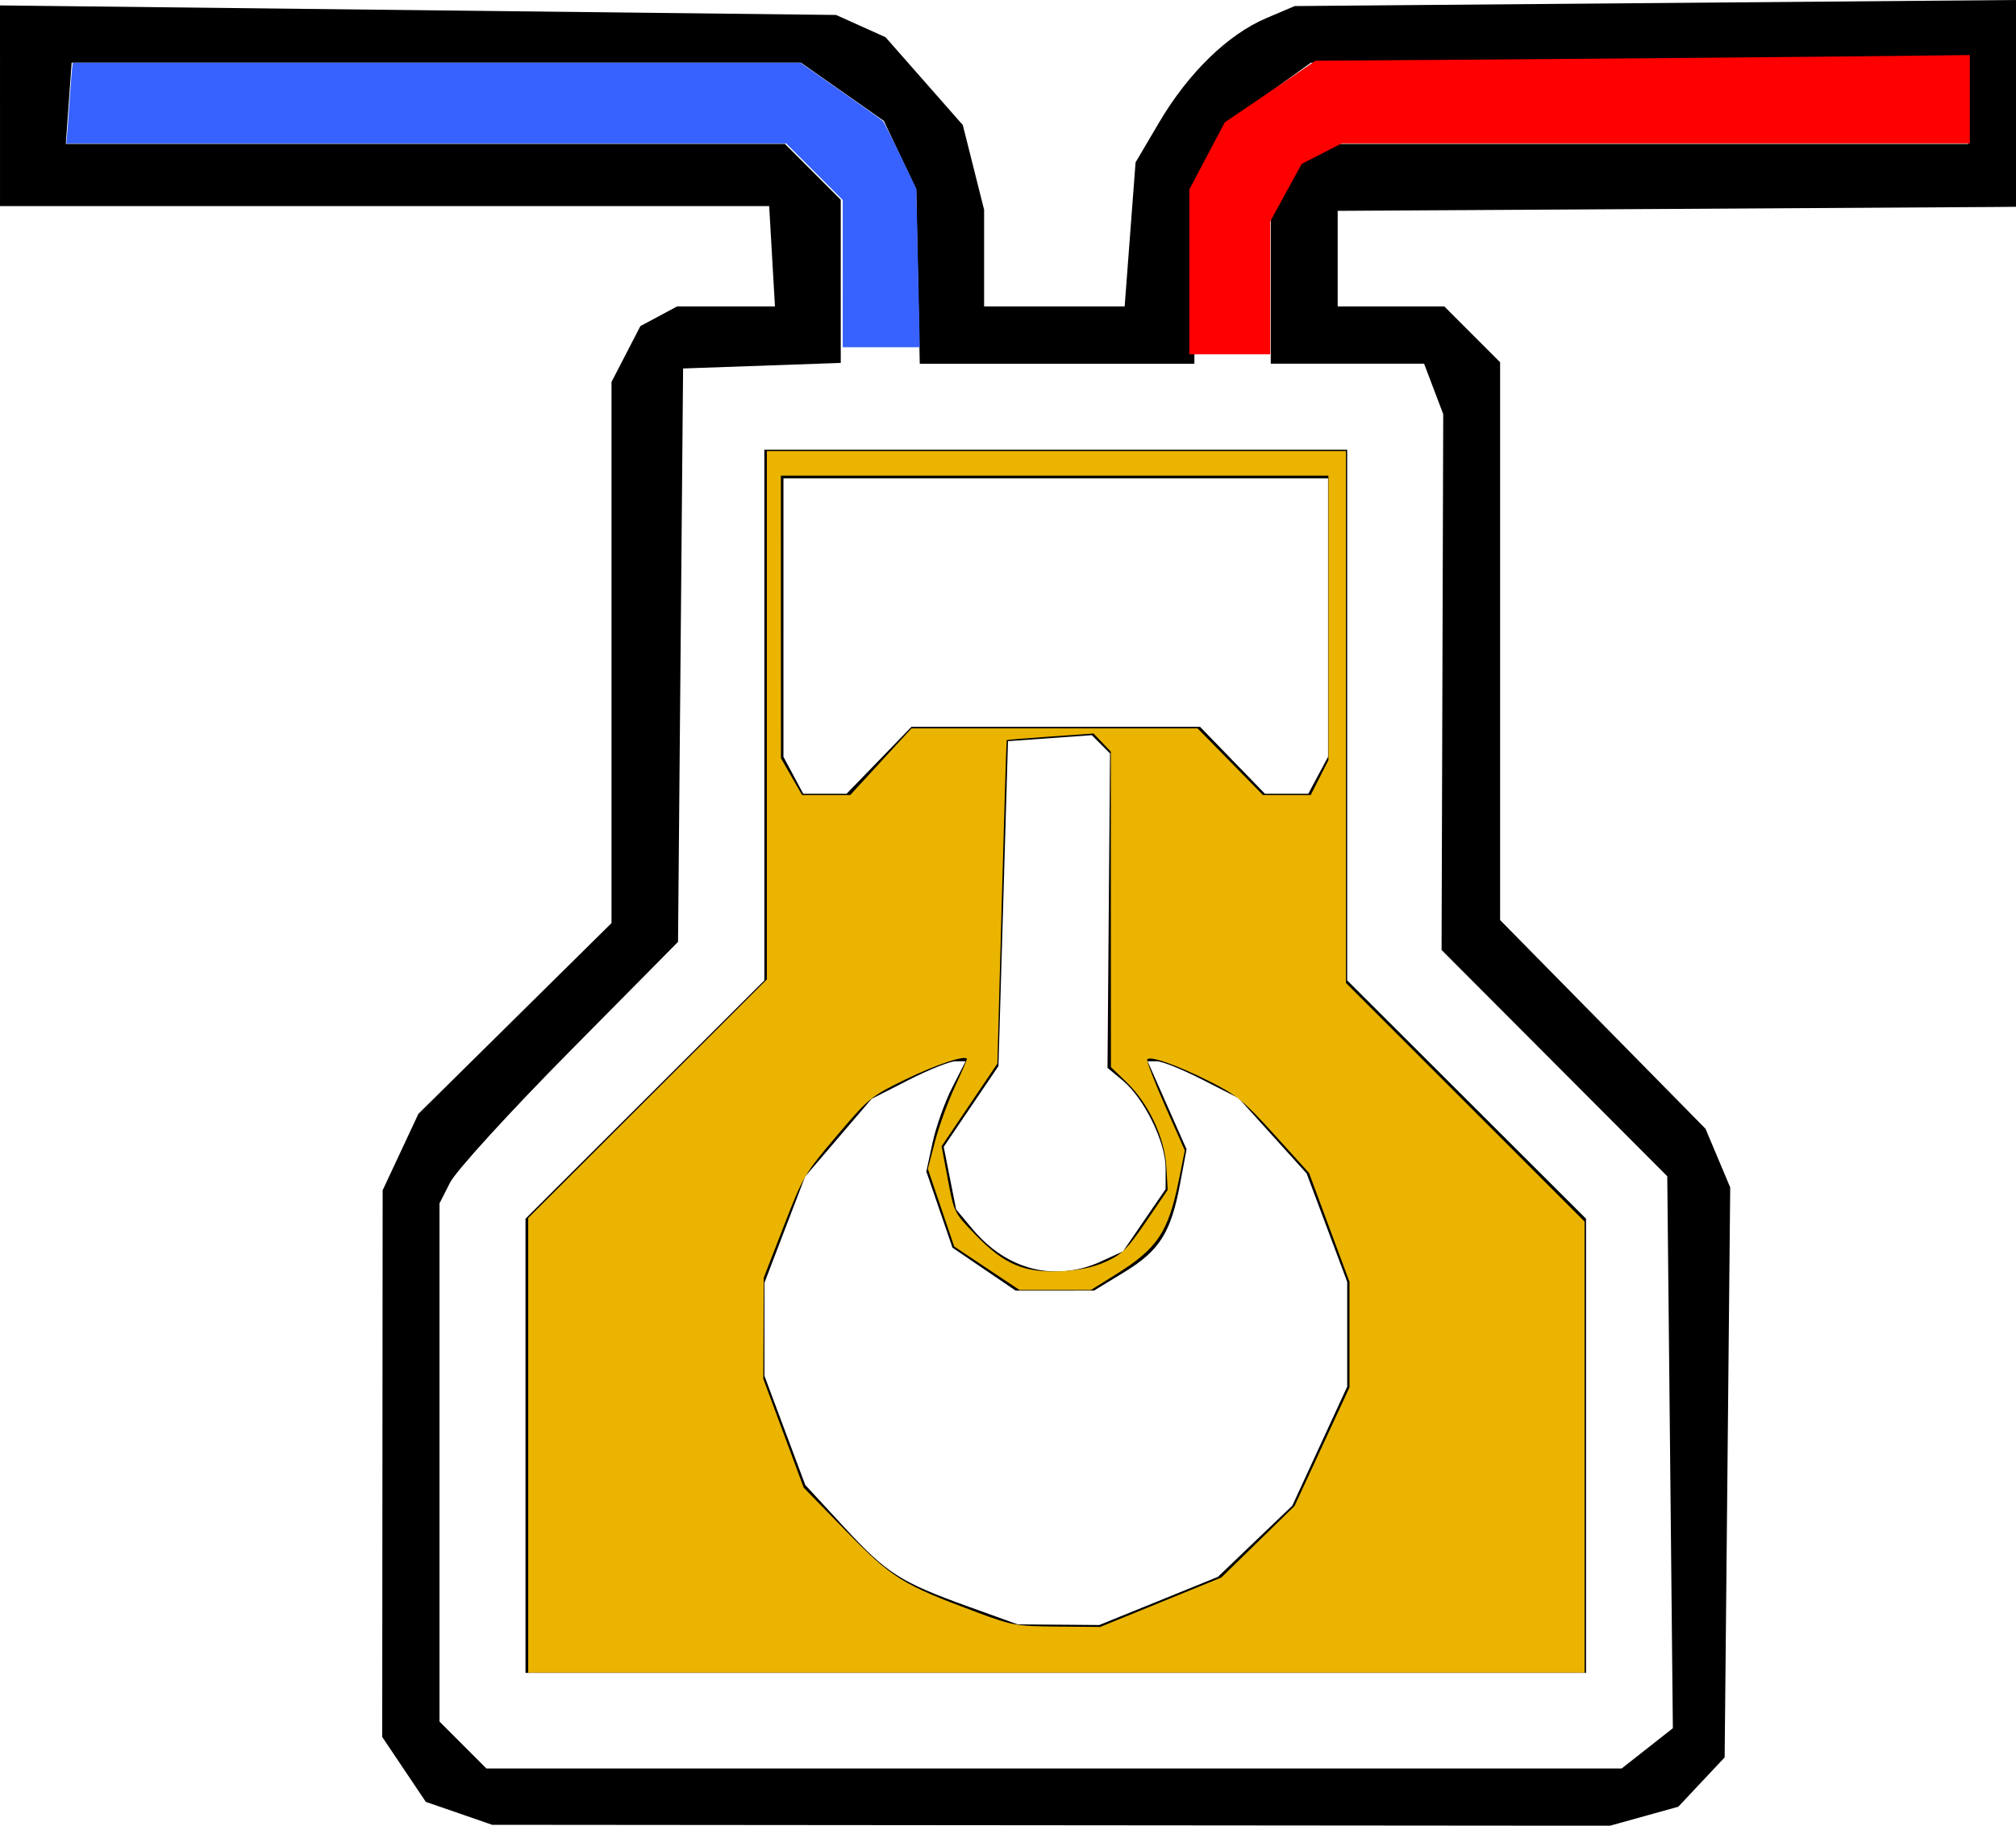 <?xml version="1.0" encoding="UTF-8" standalone="no"?>
<!-- Created with Inkscape (http://www.inkscape.org/) -->

<svg
   width="195.396"
   height="176.921"
   viewBox="0 0 55.827 50.549"
   version="1.1"
   id="svg1"
   xml:space="preserve"
   inkscape:version="1.4 (86a8ad7, 2024-10-11)"
   sodipodi:docname="COMPRESOR OFF V3.svg"
   xmlns:inkscape="http://www.inkscape.org/namespaces/inkscape"
   xmlns:sodipodi="http://sodipodi.sourceforge.net/DTD/sodipodi-0.dtd"
   xmlns="http://www.w3.org/2000/svg"
   xmlns:svg="http://www.w3.org/2000/svg"><sodipodi:namedview
     id="namedview1"
     pagecolor="#ffffff"
     bordercolor="#000000"
     borderopacity="0.25"
     inkscape:showpageshadow="2"
     inkscape:pageopacity="0.0"
     inkscape:pagecheckerboard="false"
     inkscape:deskcolor="#d1d1d1"
     inkscape:document-units="mm"
     inkscape:zoom="8.3150519"
     inkscape:cx="76.487796"
     inkscape:cy="87.972992"
     inkscape:window-width="1920"
     inkscape:window-height="1027"
     inkscape:window-x="1258"
     inkscape:window-y="1072"
     inkscape:window-maximized="1"
     inkscape:current-layer="g42879"
     inkscape:lockguides="false" /><defs
     id="defs1" /><g
     inkscape:label="S0"
     inkscape:groupmode="layer"
     id="layer1"
     transform="translate(-5.589,-0.497)"
     style="display:none"><path
       style="display:inline;fill:#000000"
       d="m 18.298,50.703 -0.917,-0.316 -0.604,-0.899 -0.604,-0.899 0.006,-7.568 0.006,-7.568 0.495,-1.058 0.495,-1.058 2.674,-2.641 2.674,-2.641 v -7.493 -7.493 l 0.4,-0.773 0.4,-0.773 0.509,-0.272 0.509,-0.272 h 1.354 1.354 l -0.08,-1.389 -0.08,-1.389 H 16.238 5.589 l -9e-5,-2.778 -9e-5,-2.778 11.576,0.132 11.576,0.132 0.685,0.308 0.685,0.308 1.07,1.216 1.07,1.216 0.295,1.173 0.295,1.173 v 1.338 1.338 h 1.946 1.946 l 0.151,-1.994 0.151,-1.994 0.658,-1.115 c 0.802,-1.36 1.895,-2.424 2.954,-2.875 l 0.794,-0.338 9.988,-0.084 9.988,-0.084 v 2.863 2.863 l -0.595,0.005 c -0.327,0.003 -4.554,0.028 -9.393,0.056 l -8.797,0.051 v 1.323 1.323 h 1.476 1.476 l 0.773,0.773 0.773,0.773 v 7.722 7.722 l 2.844,2.889 2.844,2.889 0.342,0.812 0.342,0.812 -0.077,7.891 -0.077,7.891 -0.642,0.683 -0.642,0.683 -0.946,0.263 -0.946,0.263 -15.478,-0.013 -15.478,-0.013 z m 32.907,-1.799 0.708,-0.557 -0.077,-7.641 -0.077,-7.641 -3.125,-3.133 -3.125,-3.133 0.023,-7.418 0.023,-7.418 -0.265,-0.698 -0.265,-0.698 h -2.123 -2.123 V 8.57 6.572 l 0.4,-0.773 0.4,-0.773 0.509,-0.272 0.509,-0.272 h 8.749 8.749 v -1.206 -1.206 l -9.103,0.082 -9.103,0.082 -1.15,0.826 -1.15,0.826 -0.45,0.894 -0.45,0.894 -0.013,2.447 -0.013,2.447 h -3.802 -3.802 l -0.049,-2.416 -0.049,-2.416 -0.449,-0.947 -0.449,-0.947 -1.147,-0.805 -1.147,-0.805 H 17.671 7.573 l -0.081,1.124 -0.081,1.124 h 9.957 9.957 l 0.773,0.773 0.773,0.773 v 2.259 2.259 l -2.183,0.077 -2.183,0.077 -0.07,7.938 -0.07,7.938 -3.01,3.043 c -1.655,1.673 -3.142,3.303 -3.303,3.621 l -0.293,0.578 v 7.173 7.173 l 0.649,0.649 0.649,0.649 H 34.777 50.496 Z M 20.141,40.527 v -6.288 l 3.307,-3.299 3.307,-3.299 v -7.346 -7.346 h 8.07 8.07 v 7.346 7.346 l 3.307,3.299 3.307,3.299 v 6.288 6.288 H 34.825 20.141 Z m 17.529,4.297 1.644,-0.668 1.031,-0.986 1.031,-0.986 0.76,-1.648 0.76,-1.648 v -1.451 -1.451 l -0.561,-1.5 -0.561,-1.5 -0.942,-1.043 -0.942,-1.043 -1,-0.51 c -0.55,-0.281 -1.117,-0.51 -1.26,-0.51 h -0.26 l 0.539,1.218 0.539,1.218 -0.18,0.96 c -0.252,1.345 -0.569,1.847 -1.539,2.438 l -0.843,0.514 -1.085,9.88e-4 -1.085,9.9e-4 -0.875,-0.595 -0.875,-0.595 -0.362,-1.054 -0.362,-1.054 0.172,-0.798 c 0.094,-0.439 0.339,-1.126 0.543,-1.526 l 0.372,-0.728 h -0.282 c -0.155,0 -0.741,0.234 -1.301,0.52 l -1.019,0.52 -0.921,1.076 -0.921,1.076 -0.563,1.47 -0.563,1.47 v 1.289 1.289 l 0.565,1.51 0.565,1.51 1.072,1.163 c 1.193,1.294 1.554,1.525 3.477,2.217 l 1.332,0.48 1.13,0.009 1.13,0.009 z m -1.596,-9.401 0.613,-0.279 0.59,-0.862 0.59,-0.862 v -0.592 c 0,-0.71 -0.596,-1.924 -1.184,-2.412 l -0.425,-0.353 0.035,-4.353 0.035,-4.353 -0.253,-0.253 -0.253,-0.253 -1.16,0.083 -1.16,0.083 -0.132,4.498 -0.132,4.498 -0.758,1.118 -0.758,1.118 0.172,0.867 0.172,0.867 0.458,0.547 c 0.949,1.134 2.286,1.47 3.552,0.894 z M 29.931,21.547 30.828,20.621 h 3.997 3.997 l 0.898,0.926 0.898,0.926 h 0.6 0.6 l 0.274,-0.512 0.274,-0.512 v -3.854 -3.854 h -7.541 -7.541 v 3.854 3.854 l 0.274,0.512 0.274,0.512 h 0.6 0.6 z"
       id="path42818" /><path
       style="display:inline;mix-blend-mode:normal;fill:#454837;stroke-width:1"
       d="M 51.194,140.058 V 118.031 L 62.759,106.469 74.324,94.908 V 69.309 43.71 h 28.063 28.063 v 25.769 25.769 l 11.565,11.562 11.565,11.562 v 21.857 21.857 H 102.387 51.194 Z m 61.309,15.207 5.872,-2.398 3.544,-3.464 3.544,-3.464 2.664,-5.748 2.664,-5.748 v -5.115 -5.115 l -1.956,-5.271 -1.956,-5.271 -3.351,-3.7 c -2.999,-3.312 -3.66,-3.855 -6.294,-5.178 -3.084,-1.549 -5.701,-2.481 -6.033,-2.149 -0.108,0.108 0.665,2.141 1.717,4.518 l 1.913,4.322 -0.555,2.765 c -1.036,5.156 -2.071,6.717 -6.134,9.254 l -2.41,1.504 h -3.461 -3.461 l -3.164,-2.105 -3.164,-2.105 -1.278,-3.762 -1.278,-3.762 0.684,-2.619 c 0.376,-1.44 1.228,-3.796 1.893,-5.235 0.665,-1.439 1.209,-2.689 1.209,-2.777 0,-0.474 -2.972,0.51 -5.981,1.979 -3.331,1.627 -3.522,1.783 -6.633,5.445 -3.109,3.659 -3.26,3.917 -5.139,8.761 l -1.936,4.991 -0.02,4.904 -0.02,4.904 1.956,5.269 1.956,5.269 4.082,4.182 c 4.494,4.605 5.462,5.205 12.756,7.917 3.398,1.263 3.774,1.33 7.735,1.364 l 4.163,0.036 z m -5.282,-33.022 c 1.532,-0.698 2.055,-1.221 3.86,-3.868 l 2.088,-3.061 -0.126,-2.234 c -0.159,-2.822 -1.724,-6.148 -3.862,-8.214 l -1.51,-1.458 -0.006,-15.288 -0.006,-15.288 -0.838,-0.875 -0.838,-0.875 -4.179,0.293 c -2.299,0.161 -4.204,0.317 -4.234,0.346 -0.03,0.029 -0.246,7.094 -0.481,15.7 l -0.426,15.647 -2.701,4.004 -2.701,4.004 0.607,3.223 c 0.606,3.216 0.612,3.228 2.718,5.397 2.766,2.849 4.723,3.67 8.31,3.485 1.734,-0.089 3.119,-0.39 4.323,-0.938 z M 85.371,73.814 88.337,70.583 h 13.868 13.868 l 3.169,3.231 3.169,3.231 h 2.313 2.313 l 0.856,-1.689 0.856,-1.689 V 59.879 46.091 H 102.217 75.685 l 0.003,13.691 0.003,13.691 1.024,1.786 1.024,1.786 h 2.332 2.332 z"
       id="path42822"
       transform="matrix(0.286,0,0,0.286,5.589,0.497)" /></g><g
     inkscape:groupmode="layer"
     id="layer2"
     inkscape:label="S1"
     style="display:inline"><path
       style="display:inline;fill:#000000"
       d="m 12.709,50.206 -0.917,-0.316 -0.604,-0.899 -0.604,-0.899 0.006,-7.568 0.006,-7.568 0.495,-1.058 0.495,-1.058 2.674,-2.641 2.674,-2.641 V 18.066 10.574 l 0.4,-0.773 0.4,-0.773 0.509,-0.272 0.509,-0.272 h 1.354 1.354 l -0.08,-1.389 -0.08,-1.389 H 10.65 1.806e-4 l -9e-5,-2.778 -9e-5,-2.778 11.576,0.132 11.576,0.132 0.685,0.308 0.685,0.308 1.07,1.216 1.07,1.216 0.295,1.173 0.295,1.173 v 1.338 1.338 h 1.946 1.946 l 0.151,-1.994 0.151,-1.994 0.658,-1.115 c 0.802,-1.36 1.895,-2.424 2.954,-2.875 l 0.794,-0.338 9.988,-0.084 9.988,-0.084 v 2.863 2.863 l -0.595,0.005 c -0.327,0.003 -4.554,0.028 -9.393,0.056 l -8.797,0.051 v 1.323 1.323 h 1.476 1.476 l 0.773,0.773 0.773,0.773 v 7.722 7.722 l 2.844,2.889 2.844,2.889 0.342,0.812 0.342,0.812 -0.077,7.891 -0.077,7.891 -0.642,0.683 -0.642,0.683 -0.946,0.263 -0.946,0.263 -15.478,-0.013 -15.478,-0.013 z M 45.617,48.407 46.325,47.85 46.248,40.209 46.17,32.568 l -3.125,-3.133 -3.125,-3.133 0.023,-7.418 0.023,-7.418 -0.265,-0.698 -0.265,-0.698 h -2.123 -2.123 V 8.073 6.076 l 0.4,-0.773 0.4,-0.773 0.509,-0.272 0.509,-0.272 h 8.749 8.749 v -1.206 -1.206 l -9.103,0.082 -9.103,0.082 -1.15,0.826 -1.15,0.826 -0.45,0.894 -0.45,0.894 -0.013,2.447 -0.013,2.447 h -3.802 -3.802 l -0.049,-2.416 -0.049,-2.416 -0.449,-0.947 -0.449,-0.947 -1.147,-0.805 -1.147,-0.805 H 12.082 1.984 l -0.081,1.124 -0.081,1.124 h 9.957 9.957 l 0.773,0.773 0.773,0.773 v 2.259 2.259 l -2.183,0.077 -2.183,0.077 -0.07,7.938 -0.07,7.938 -3.01,3.043 c -1.655,1.673 -3.142,3.303 -3.303,3.621 l -0.293,0.578 v 7.173 7.173 l 0.649,0.649 0.649,0.649 H 29.189 44.908 Z M 14.552,40.031 v -6.288 l 3.307,-3.299 3.307,-3.299 V 19.798 12.452 h 8.07 8.07 v 7.346 7.346 l 3.307,3.299 3.307,3.299 v 6.288 6.288 H 29.237 14.552 Z m 17.529,4.297 1.644,-0.668 1.031,-0.986 1.031,-0.986 0.76,-1.648 0.76,-1.648 V 36.942 35.491 L 36.745,33.991 36.184,32.491 35.242,31.448 34.3,30.405 33.3,29.895 c -0.55,-0.281 -1.117,-0.51 -1.26,-0.51 h -0.26 l 0.539,1.218 0.539,1.218 -0.18,0.96 c -0.252,1.345 -0.569,1.847 -1.539,2.438 l -0.843,0.514 -1.085,9.88e-4 -1.085,9.9e-4 -0.875,-0.595 -0.875,-0.595 -0.362,-1.054 -0.362,-1.054 0.172,-0.798 c 0.094,-0.439 0.339,-1.126 0.543,-1.526 l 0.372,-0.728 h -0.282 c -0.155,0 -0.741,0.234 -1.301,0.52 l -1.019,0.52 -0.921,1.076 -0.921,1.076 -0.563,1.47 -0.563,1.47 v 1.289 1.289 l 0.565,1.51 0.565,1.51 1.072,1.163 c 1.193,1.294 1.554,1.525 3.477,2.217 l 1.332,0.48 1.13,0.009 1.13,0.009 z m -1.596,-9.401 0.613,-0.279 0.59,-0.862 0.59,-0.862 v -0.592 c 0,-0.71 -0.596,-1.924 -1.184,-2.412 l -0.425,-0.353 0.035,-4.353 0.035,-4.353 -0.253,-0.253 -0.253,-0.253 -1.16,0.083 -1.16,0.083 -0.132,4.498 -0.132,4.498 -0.758,1.118 -0.758,1.118 0.172,0.867 0.172,0.867 0.458,0.547 c 0.949,1.134 2.286,1.47 3.552,0.894 z M 24.342,21.051 25.239,20.125 h 3.997 3.997 l 0.898,0.926 0.898,0.926 h 0.6 0.6 l 0.274,-0.512 0.274,-0.512 v -3.854 -3.854 h -7.541 -7.541 v 3.854 3.854 l 0.274,0.512 0.274,0.512 h 0.6 0.6 z"
       id="path42818-4" /><path
       style="display:inline;fill:#eab400;fill-opacity:1;stroke-width:0.286"
       d="M 14.627,40.017 V 33.723 L 17.931,30.42 21.236,27.116 V 19.803 12.489 h 8.018 8.018 v 7.363 7.363 l 3.304,3.303 3.304,3.303 v 6.245 6.245 H 29.254 14.627 Z m 17.517,4.345 1.678,-0.685 1.013,-0.99 1.013,-0.99 0.761,-1.642 0.761,-1.642 v -1.461 -1.461 L 36.81,33.984 36.251,32.478 35.294,31.42 c -0.857,-0.946 -1.046,-1.101 -1.798,-1.479 -0.881,-0.443 -1.629,-0.709 -1.724,-0.614 -0.031,0.031 0.19,0.612 0.491,1.291 l 0.547,1.235 -0.159,0.79 c -0.296,1.473 -0.592,1.919 -1.753,2.644 l -0.688,0.43 h -0.989 -0.989 l -0.904,-0.602 -0.904,-0.602 -0.365,-1.075 -0.365,-1.075 0.195,-0.748 c 0.107,-0.412 0.351,-1.085 0.541,-1.496 0.19,-0.411 0.345,-0.768 0.345,-0.793 0,-0.135 -0.849,0.146 -1.709,0.565 -0.952,0.465 -1.006,0.509 -1.895,1.556 -0.888,1.045 -0.931,1.119 -1.468,2.503 l -0.553,1.426 -0.006,1.401 -0.006,1.401 0.559,1.506 0.559,1.505 1.166,1.195 c 1.284,1.316 1.561,1.487 3.645,2.262 0.971,0.361 1.078,0.38 2.21,0.39 l 1.189,0.01 z m -1.509,-9.435 c 0.438,-0.199 0.587,-0.349 1.103,-1.105 l 0.597,-0.875 -0.036,-0.638 c -0.046,-0.806 -0.492,-1.757 -1.104,-2.347 l -0.431,-0.417 -0.002,-4.368 -0.002,-4.368 -0.239,-0.25 -0.239,-0.25 -1.194,0.084 c -0.657,0.046 -1.201,0.09 -1.21,0.099 -0.009,0.008 -0.07,2.027 -0.137,4.486 l -0.122,4.471 -0.772,1.144 -0.772,1.144 0.173,0.921 c 0.173,0.919 0.175,0.922 0.777,1.542 0.79,0.814 1.349,1.048 2.374,0.996 0.496,-0.026 0.891,-0.111 1.235,-0.268 z m -6.243,-13.837 0.848,-0.923 h 3.962 3.962 l 0.905,0.923 0.905,0.923 h 0.661 0.661 l 0.245,-0.483 0.245,-0.483 v -3.939 -3.939 h -7.581 -7.581 l 9.14e-4,3.912 9.14e-4,3.912 0.293,0.51 0.293,0.51 h 0.666 0.666 z"
       id="path42822-5" /><path
       style="display:inline;fill:#ff0000;fill-opacity:1;stroke-width:0.286"
       d="M 32.935,7.528 V 5.245 L 33.426,4.316 33.917,3.387 35.173,2.535 36.43,1.682 39.843,1.658 C 44.029,1.629 50.195,1.575 52.691,1.546 l 1.857,-0.022 V 2.748 3.971 H 45.851 37.154 L 36.601,4.254 36.048,4.536 35.611,5.334 35.175,6.132 v 1.839 1.839 h -1.12 -1.12 z"
       id="path42833" /><path
       style="display:inline;fill:#3762ff;fill-opacity:1;stroke-width:1"
       d="M 81.599,26.487 V 19.361 L 78.862,16.625 76.125,13.89 H 41.268 6.41 l 0.071,-0.692 C 6.521,12.819 6.634,11.29 6.734,9.802 6.834,8.313 6.946,6.866 6.983,6.584 l 0.067,-0.511 h 35.223 35.223 l 3.885,2.717 c 2.137,1.494 3.977,2.807 4.089,2.916 0.112,0.11 0.89,1.634 1.729,3.387 l 1.525,3.187 0.157,6.975 c 0.086,3.836 0.161,7.286 0.165,7.667 l 0.008,0.692 h -3.728 -3.728 z"
       id="path42835"
       transform="scale(0.286)" /></g><g
     inkscape:groupmode="layer"
     id="g42839"
     inkscape:label="S2"
     style="display:none"><path
       style="display:inline;fill:#000000"
       d="m 12.709,50.206 -0.917,-0.316 -0.604,-0.899 -0.604,-0.899 0.006,-7.568 0.006,-7.568 0.495,-1.058 0.495,-1.058 2.674,-2.641 2.674,-2.641 V 18.066 10.574 l 0.4,-0.773 0.4,-0.773 0.509,-0.272 0.509,-0.272 h 1.354 1.354 l -0.08,-1.389 -0.08,-1.389 H 10.65 1.806e-4 l -9e-5,-2.778 -9e-5,-2.778 11.576,0.132 11.576,0.132 0.685,0.308 0.685,0.308 1.07,1.216 1.07,1.216 0.295,1.173 0.295,1.173 v 1.338 1.338 h 1.946 1.946 l 0.151,-1.994 0.151,-1.994 0.658,-1.115 c 0.802,-1.36 1.895,-2.424 2.954,-2.875 l 0.794,-0.338 9.988,-0.084 9.988,-0.084 v 2.863 2.863 l -0.595,0.005 c -0.327,0.003 -4.554,0.028 -9.393,0.056 l -8.797,0.051 v 1.323 1.323 h 1.476 1.476 l 0.773,0.773 0.773,0.773 v 7.722 7.722 l 2.844,2.889 2.844,2.889 0.342,0.812 0.342,0.812 -0.077,7.891 -0.077,7.891 -0.642,0.683 -0.642,0.683 -0.946,0.263 -0.946,0.263 -15.478,-0.013 -15.478,-0.013 z M 45.617,48.407 46.325,47.85 46.248,40.209 46.17,32.568 l -3.125,-3.133 -3.125,-3.133 0.023,-7.418 0.023,-7.418 -0.265,-0.698 -0.265,-0.698 h -2.123 -2.123 V 8.073 6.076 l 0.4,-0.773 0.4,-0.773 0.509,-0.272 0.509,-0.272 h 8.749 8.749 v -1.206 -1.206 l -9.103,0.082 -9.103,0.082 -1.15,0.826 -1.15,0.826 -0.45,0.894 -0.45,0.894 -0.013,2.447 -0.013,2.447 h -3.802 -3.802 l -0.049,-2.416 -0.049,-2.416 -0.449,-0.947 -0.449,-0.947 -1.147,-0.805 -1.147,-0.805 H 12.082 1.984 l -0.081,1.124 -0.081,1.124 h 9.957 9.957 l 0.773,0.773 0.773,0.773 v 2.259 2.259 l -2.183,0.077 -2.183,0.077 -0.07,7.938 -0.07,7.938 -3.01,3.043 c -1.655,1.673 -3.142,3.303 -3.303,3.621 l -0.293,0.578 v 7.173 7.173 l 0.649,0.649 0.649,0.649 H 29.189 44.908 Z M 14.552,40.031 v -6.288 l 3.307,-3.299 3.307,-3.299 V 19.798 12.452 h 8.07 8.07 v 7.346 7.346 l 3.307,3.299 3.307,3.299 v 6.288 6.288 H 29.237 14.552 Z m 17.529,4.297 1.644,-0.668 1.031,-0.986 1.031,-0.986 0.76,-1.648 0.76,-1.648 V 36.942 35.491 L 36.745,33.991 36.184,32.491 35.242,31.448 34.3,30.405 33.3,29.895 c -0.55,-0.281 -1.117,-0.51 -1.26,-0.51 h -0.26 l 0.539,1.218 0.539,1.218 -0.18,0.96 c -0.252,1.345 -0.569,1.847 -1.539,2.438 l -0.843,0.514 -1.085,9.88e-4 -1.085,9.9e-4 -0.875,-0.595 -0.875,-0.595 -0.362,-1.054 -0.362,-1.054 0.172,-0.798 c 0.094,-0.439 0.339,-1.126 0.543,-1.526 l 0.372,-0.728 h -0.282 c -0.155,0 -0.741,0.234 -1.301,0.52 l -1.019,0.52 -0.921,1.076 -0.921,1.076 -0.563,1.47 -0.563,1.47 v 1.289 1.289 l 0.565,1.51 0.565,1.51 1.072,1.163 c 1.193,1.294 1.554,1.525 3.477,2.217 l 1.332,0.48 1.13,0.009 1.13,0.009 z m -1.596,-9.401 0.613,-0.279 0.59,-0.862 0.59,-0.862 v -0.592 c 0,-0.71 -0.596,-1.924 -1.184,-2.412 l -0.425,-0.353 0.035,-4.353 0.035,-3.782 -0.253,-0.253 -0.253,-0.253 -1.16,0.083 -1.16,0.083 -0.132,3.926 -0.132,4.498 -0.758,1.118 -0.758,1.118 0.172,0.867 0.172,0.867 0.458,0.547 c 0.949,1.134 2.286,1.47 3.552,0.894 z M 24.342,21.622 25.239,20.696 h 3.997 3.997 l 0.898,0.926 0.898,0.926 h 0.6 0.6 l 0.274,-0.512 0.274,-0.512 V 17.671 13.817 h -7.541 -7.541 v 3.854 3.854 l 0.274,0.512 0.274,0.512 h 0.6 0.6 z"
       id="path42836"
       inkscape:label="path42836"
       sodipodi:nodetypes="ccccccccccccccccccccccccccccccccccccccsscccccssccccccccccccccccccccccccccccccccccccccccccccccccccccccccccccccccccccccccccssccccccccccccccccccccccccccccccccccccccsccccsccccccccccsscccccccccssccccccccsscccccccccccccsccccccccccccccccccccccc" /><path
       style="display:inline;fill:#eab400;fill-opacity:1;stroke-width:0.286"
       d="M 14.627,40.017 V 33.723 L 17.931,30.42 21.236,27.116 V 19.803 12.489 h 8.018 8.018 v 7.363 7.363 l 3.304,3.303 3.304,3.303 v 6.245 6.245 H 29.254 14.627 Z m 17.517,4.345 1.678,-0.685 1.013,-0.99 1.013,-0.99 0.761,-1.642 0.761,-1.642 v -1.461 -1.461 L 36.81,33.984 36.251,32.478 35.294,31.42 c -0.857,-0.946 -1.046,-1.101 -1.798,-1.479 -0.881,-0.443 -1.629,-0.709 -1.724,-0.614 -0.031,0.031 0.19,0.612 0.491,1.291 l 0.547,1.235 -0.159,0.79 c -0.296,1.473 -0.592,1.919 -1.753,2.644 l -0.688,0.43 h -0.989 -0.989 l -0.904,-0.602 -0.904,-0.602 -0.365,-1.075 -0.365,-1.075 0.195,-0.748 c 0.107,-0.412 0.351,-1.085 0.541,-1.496 0.19,-0.411 0.345,-0.768 0.345,-0.793 0,-0.135 -0.849,0.146 -1.709,0.565 -0.952,0.465 -1.006,0.509 -1.895,1.556 -0.888,1.045 -0.931,1.119 -1.468,2.503 l -0.553,1.426 -0.006,1.401 -0.006,1.401 0.559,1.506 0.559,1.505 1.166,1.195 c 1.284,1.316 1.561,1.487 3.645,2.262 0.971,0.361 1.078,0.38 2.21,0.39 l 1.189,0.01 z m -1.509,-9.435 c 0.438,-0.199 0.587,-0.349 1.103,-1.105 l 0.597,-0.875 -0.036,-0.638 c -0.046,-0.806 -0.492,-1.757 -1.104,-2.347 l -0.431,-0.417 -0.002,-4.368 -0.002,-3.797 -0.239,-0.25 -0.239,-0.25 -1.194,0.084 c -0.318,0.022 -1.201,0.09 -1.21,0.099 -0.009,0.008 -0.07,1.456 -0.137,3.914 l -0.122,4.471 -0.772,1.144 -0.772,1.144 0.173,0.921 c 0.173,0.919 0.175,0.922 0.777,1.542 0.79,0.814 1.349,1.048 2.374,0.996 0.496,-0.026 0.891,-0.111 1.235,-0.268 z M 24.392,21.661 25.239,20.738 h 3.962 3.962 l 0.905,0.923 0.905,0.923 h 0.661 0.661 l 0.245,-0.483 0.245,-0.483 v -3.939 -3.939 h -7.581 -7.581 l 9.14e-4,3.912 9.14e-4,3.912 0.293,0.51 0.293,0.51 h 0.666 0.666 z"
       id="path42837"
       sodipodi:nodetypes="cccccccccccccccccccccccccccsssscsscccccccsssssscccccssccccscsscccccscscccsssccccccccccccccccccccccc" /><path
       style="display:inline;fill:#ff0000;fill-opacity:1;stroke-width:0.286"
       d="M 32.935,7.528 V 5.245 L 33.426,4.316 33.917,3.387 35.173,2.535 36.43,1.682 39.843,1.658 C 44.029,1.629 50.195,1.575 52.691,1.546 l 1.857,-0.022 V 2.748 3.971 H 45.851 37.154 L 36.601,4.254 36.048,4.536 35.611,5.334 35.175,6.132 v 1.839 1.839 h -1.12 -1.12 z"
       id="path42838" /><path
       style="display:inline;fill:#3762ff;fill-opacity:1;stroke-width:1"
       d="M 81.599,26.487 V 19.361 L 78.862,16.625 76.125,13.89 H 41.268 6.41 l 0.071,-0.692 C 6.521,12.819 6.634,11.29 6.734,9.802 6.834,8.313 6.946,6.866 6.983,6.584 l 0.067,-0.511 h 35.223 35.223 l 3.885,2.717 c 2.137,1.494 3.977,2.807 4.089,2.916 0.112,0.11 0.89,1.634 1.729,3.387 l 1.525,3.187 0.157,6.975 c 0.086,3.836 0.161,7.286 0.165,7.667 l 0.008,0.692 h -3.728 -3.728 z"
       id="path42839"
       transform="scale(0.286)" /></g><g
     inkscape:groupmode="layer"
     id="g42843"
     inkscape:label="S3"
     style="display:none"><path
       style="display:inline;fill:#000000"
       d="m 12.709,50.206 -0.917,-0.316 -0.604,-0.899 -0.604,-0.899 0.006,-7.568 0.006,-7.568 0.495,-1.058 0.495,-1.058 2.674,-2.641 2.674,-2.641 V 18.066 10.574 l 0.4,-0.773 0.4,-0.773 0.509,-0.272 0.509,-0.272 h 1.354 1.354 l -0.08,-1.389 -0.08,-1.389 H 10.65 1.806e-4 l -9e-5,-2.778 -9e-5,-2.778 11.576,0.132 11.576,0.132 0.685,0.308 0.685,0.308 1.07,1.216 1.07,1.216 0.295,1.173 0.295,1.173 v 1.338 1.338 h 1.946 1.946 l 0.151,-1.994 0.151,-1.994 0.658,-1.115 c 0.802,-1.36 1.895,-2.424 2.954,-2.875 l 0.794,-0.338 9.988,-0.084 9.988,-0.084 v 2.863 2.863 l -0.595,0.005 c -0.327,0.003 -4.554,0.028 -9.393,0.056 l -8.797,0.051 v 1.323 1.323 h 1.476 1.476 l 0.773,0.773 0.773,0.773 v 7.722 7.722 l 2.844,2.889 2.844,2.889 0.342,0.812 0.342,0.812 -0.077,7.891 -0.077,7.891 -0.642,0.683 -0.642,0.683 -0.946,0.263 -0.946,0.263 -15.478,-0.013 -15.478,-0.013 z M 45.617,48.407 46.325,47.85 46.248,40.209 46.17,32.568 l -3.125,-3.133 -3.125,-3.133 0.023,-7.418 0.023,-7.418 -0.265,-0.698 -0.265,-0.698 h -2.123 -2.123 V 8.073 6.076 l 0.4,-0.773 0.4,-0.773 0.509,-0.272 0.509,-0.272 h 8.749 8.749 v -1.206 -1.206 l -9.103,0.082 -9.103,0.082 -1.15,0.826 -1.15,0.826 -0.45,0.894 -0.45,0.894 -0.013,2.447 -0.013,2.447 h -3.802 -3.802 l -0.049,-2.416 -0.049,-2.416 -0.449,-0.947 -0.449,-0.947 -1.147,-0.805 -1.147,-0.805 H 12.082 1.984 l -0.081,1.124 -0.081,1.124 h 9.957 9.957 l 0.773,0.773 0.773,0.773 v 2.259 2.259 l -2.183,0.077 -2.183,0.077 -0.07,7.938 -0.07,7.938 -3.01,3.043 c -1.655,1.673 -3.142,3.303 -3.303,3.621 l -0.293,0.578 v 7.173 7.173 l 0.649,0.649 0.649,0.649 H 29.189 44.908 Z M 14.552,40.031 v -6.288 l 3.307,-3.299 3.307,-3.299 V 19.798 12.452 h 8.07 8.07 v 7.346 7.346 l 3.307,3.299 3.307,3.299 v 6.288 6.288 H 29.237 14.552 Z m 17.529,4.297 1.644,-0.668 1.031,-0.986 1.031,-0.986 0.76,-1.648 0.76,-1.648 V 36.942 35.491 L 36.745,33.991 36.184,32.491 35.242,31.448 34.3,30.405 33.3,29.895 c -0.55,-0.281 -1.117,-0.51 -1.26,-0.51 h -0.26 l 0.539,1.218 0.539,1.218 -0.18,0.96 c -0.252,1.345 -0.569,1.847 -1.539,2.438 l -0.843,0.514 -1.085,9.88e-4 -1.085,9.9e-4 -0.875,-0.595 -0.875,-0.595 -0.362,-1.054 -0.362,-1.054 0.172,-0.798 c 0.094,-0.439 0.339,-1.126 0.543,-1.526 l 0.372,-0.728 h -0.282 c -0.155,0 -0.741,0.234 -1.301,0.52 l -1.019,0.52 -0.921,1.076 -0.921,1.076 -0.563,1.47 -0.563,1.47 v 1.289 1.289 l 0.565,1.51 0.565,1.51 1.072,1.163 c 1.193,1.294 1.554,1.525 3.477,2.217 l 1.332,0.48 1.13,0.009 1.13,0.009 z m -1.596,-9.401 0.613,-0.279 0.59,-0.862 0.59,-0.862 v -0.592 c 0,-0.71 -0.596,-1.924 -1.184,-2.412 l -0.425,-0.353 0.035,-4.353 0.035,-3.21 -0.253,-0.253 -0.253,-0.253 -1.16,0.083 -1.16,0.083 -0.132,3.355 -0.132,4.498 -0.758,1.118 -0.758,1.118 0.172,0.867 0.172,0.867 0.458,0.547 c 0.949,1.134 2.286,1.47 3.552,0.894 z M 24.342,22.194 25.239,21.268 h 3.997 3.997 l 0.898,0.926 0.898,0.926 h 0.6 0.6 l 0.274,-0.512 0.274,-0.512 v -3.854 -3.854 h -7.541 -7.541 v 3.854 3.854 l 0.274,0.512 0.274,0.512 h 0.6 0.6 z"
       id="path42840"
       inkscape:label="path42836"
       sodipodi:nodetypes="ccccccccccccccccccccccccccccccccccccccsscccccssccccccccccccccccccccccccccccccccccccccccccccccccccccccccccccccccccccccccccssccccccccccccccccccccccccccccccccccccccsccccsccccccccccsscccccccccssccccccccsscccccccccccccsccccccccccccccccccccccc" /><path
       style="display:inline;fill:#eab400;fill-opacity:1;stroke-width:0.286"
       d="M 14.627,40.017 V 33.723 L 17.931,30.42 21.236,27.116 V 19.803 12.489 h 8.018 8.018 v 7.363 7.363 l 3.304,3.303 3.304,3.303 v 6.245 6.245 H 29.254 14.627 Z m 17.517,4.345 1.678,-0.685 1.013,-0.99 1.013,-0.99 0.761,-1.642 0.761,-1.642 v -1.461 -1.461 L 36.81,33.984 36.251,32.478 35.294,31.42 c -0.857,-0.946 -1.046,-1.101 -1.798,-1.479 -0.881,-0.443 -1.629,-0.709 -1.724,-0.614 -0.031,0.031 0.19,0.612 0.491,1.291 l 0.547,1.235 -0.159,0.79 c -0.296,1.473 -0.592,1.919 -1.753,2.644 l -0.688,0.43 h -0.989 -0.989 l -0.904,-0.602 -0.904,-0.602 -0.365,-1.075 -0.365,-1.075 0.195,-0.748 c 0.107,-0.412 0.351,-1.085 0.541,-1.496 0.19,-0.411 0.345,-0.768 0.345,-0.793 0,-0.135 -0.849,0.146 -1.709,0.565 -0.952,0.465 -1.006,0.509 -1.895,1.556 -0.888,1.045 -0.931,1.119 -1.468,2.503 l -0.553,1.426 -0.006,1.401 -0.006,1.401 0.559,1.506 0.559,1.505 1.166,1.195 c 1.284,1.316 1.561,1.487 3.645,2.262 0.971,0.361 1.078,0.38 2.21,0.39 l 1.189,0.01 z m -1.509,-9.435 c 0.438,-0.199 0.587,-0.349 1.103,-1.105 l 0.597,-0.875 -0.036,-0.638 c -0.046,-0.806 -0.492,-1.757 -1.104,-2.347 l -0.431,-0.417 -0.002,-4.368 -0.002,-3.225 -0.239,-0.25 -0.239,-0.25 -1.194,0.084 c -0.318,0.022 -1.201,0.09 -1.21,0.099 -0.009,0.008 -0.07,0.884 -0.137,3.343 l -0.122,4.471 -0.772,1.144 -0.772,1.144 0.173,0.921 c 0.173,0.919 0.175,0.922 0.777,1.542 0.79,0.814 1.349,1.048 2.374,0.996 0.496,-0.026 0.891,-0.111 1.235,-0.268 z m -6.243,-12.694 0.848,-0.923 h 3.962 3.962 l 0.905,0.923 0.905,0.923 h 0.661 0.661 l 0.245,-0.483 0.245,-0.483 v -3.939 -3.939 h -7.581 -7.581 l 9.14e-4,3.912 9.14e-4,3.912 0.293,0.51 0.293,0.51 h 0.666 0.666 z"
       id="path42841"
       sodipodi:nodetypes="cccccccccccccccccccccccccccsssscsscccccccsssssscccccssccccscsscccccscscccsssccccccccccccccccccccccc" /><path
       style="display:inline;fill:#ff0000;fill-opacity:1;stroke-width:0.286"
       d="M 32.935,7.528 V 5.245 L 33.426,4.316 33.917,3.387 35.173,2.535 36.43,1.682 39.843,1.658 C 44.029,1.629 50.195,1.575 52.691,1.546 l 1.857,-0.022 V 2.748 3.971 H 45.851 37.154 L 36.601,4.254 36.048,4.536 35.611,5.334 35.175,6.132 v 1.839 1.839 h -1.12 -1.12 z"
       id="path42842" /><path
       style="display:inline;fill:#3762ff;fill-opacity:1;stroke-width:1"
       d="M 81.599,26.487 V 19.361 L 78.862,16.625 76.125,13.89 H 41.268 6.41 l 0.071,-0.692 C 6.521,12.819 6.634,11.29 6.734,9.802 6.834,8.313 6.946,6.866 6.983,6.584 l 0.067,-0.511 h 35.223 35.223 l 3.885,2.717 c 2.137,1.494 3.977,2.807 4.089,2.916 0.112,0.11 0.89,1.634 1.729,3.387 l 1.525,3.187 0.157,6.975 c 0.086,3.836 0.161,7.286 0.165,7.667 l 0.008,0.692 h -3.728 -3.728 z"
       id="path42843"
       transform="scale(0.286)" /></g><g
     inkscape:groupmode="layer"
     id="g42847"
     inkscape:label="S4"
     style="display:none"><path
       style="display:inline;fill:#000000"
       d="m 12.709,50.206 -0.917,-0.316 -0.604,-0.899 -0.604,-0.899 0.006,-7.568 0.006,-7.568 0.495,-1.058 0.495,-1.058 2.674,-2.641 2.674,-2.641 V 18.066 10.574 l 0.4,-0.773 0.4,-0.773 0.509,-0.272 0.509,-0.272 h 1.354 1.354 l -0.08,-1.389 -0.08,-1.389 H 10.65 1.806e-4 l -9e-5,-2.778 -9e-5,-2.778 11.576,0.132 11.576,0.132 0.685,0.308 0.685,0.308 1.07,1.216 1.07,1.216 0.295,1.173 0.295,1.173 v 1.338 1.338 h 1.946 1.946 l 0.151,-1.994 0.151,-1.994 0.658,-1.115 c 0.802,-1.36 1.895,-2.424 2.954,-2.875 l 0.794,-0.338 9.988,-0.084 9.988,-0.084 v 2.863 2.863 l -0.595,0.005 c -0.327,0.003 -4.554,0.028 -9.393,0.056 l -8.797,0.051 v 1.323 1.323 h 1.476 1.476 l 0.773,0.773 0.773,0.773 v 7.722 7.722 l 2.844,2.889 2.844,2.889 0.342,0.812 0.342,0.812 -0.077,7.891 -0.077,7.891 -0.642,0.683 -0.642,0.683 -0.946,0.263 -0.946,0.263 -15.478,-0.013 -15.478,-0.013 z M 45.617,48.407 46.325,47.85 46.248,40.209 46.17,32.568 l -3.125,-3.133 -3.125,-3.133 0.023,-7.418 0.023,-7.418 -0.265,-0.698 -0.265,-0.698 h -2.123 -2.123 V 8.073 6.076 l 0.4,-0.773 0.4,-0.773 0.509,-0.272 0.509,-0.272 h 8.749 8.749 v -1.206 -1.206 l -9.103,0.082 -9.103,0.082 -1.15,0.826 -1.15,0.826 -0.45,0.894 -0.45,0.894 -0.013,2.447 -0.013,2.447 h -3.802 -3.802 l -0.049,-2.416 -0.049,-2.416 -0.449,-0.947 -0.449,-0.947 -1.147,-0.805 -1.147,-0.805 H 12.082 1.984 l -0.081,1.124 -0.081,1.124 h 9.957 9.957 l 0.773,0.773 0.773,0.773 v 2.259 2.259 l -2.183,0.077 -2.183,0.077 -0.07,7.938 -0.07,7.938 -3.01,3.043 c -1.655,1.673 -3.142,3.303 -3.303,3.621 l -0.293,0.578 v 7.173 7.173 l 0.649,0.649 0.649,0.649 H 29.189 44.908 Z M 14.552,40.031 v -6.288 l 3.307,-3.299 3.307,-3.299 V 19.798 12.452 h 8.07 8.07 v 7.346 7.346 l 3.307,3.299 3.307,3.299 v 6.288 6.288 H 29.237 14.552 Z m 17.529,4.297 1.644,-0.668 1.031,-0.986 1.031,-0.986 0.76,-1.648 0.76,-1.648 V 36.942 35.491 L 36.745,33.991 36.184,32.491 35.242,31.448 34.3,30.405 33.3,29.895 c -0.55,-0.281 -1.117,-0.51 -1.26,-0.51 h -0.26 l 0.539,1.218 0.539,1.218 -0.18,0.96 c -0.252,1.345 -0.569,1.847 -1.539,2.438 l -0.843,0.514 -1.085,9.88e-4 -1.085,9.9e-4 -0.875,-0.595 -0.875,-0.595 -0.362,-1.054 -0.362,-1.054 0.172,-0.798 c 0.094,-0.439 0.339,-1.126 0.543,-1.526 l 0.372,-0.728 h -0.282 c -0.155,0 -0.741,0.234 -1.301,0.52 l -1.019,0.52 -0.921,1.076 -0.921,1.076 -0.563,1.47 -0.563,1.47 v 1.289 1.289 l 0.565,1.51 0.565,1.51 1.072,1.163 c 1.193,1.294 1.554,1.525 3.477,2.217 l 1.332,0.48 1.13,0.009 1.13,0.009 z m -1.596,-9.401 0.613,-0.279 0.59,-0.862 0.59,-0.862 v -0.592 c 0,-0.71 -0.596,-1.924 -1.184,-2.412 l -0.425,-0.353 0.035,-4.353 0.035,-2.639 -0.253,-0.253 -0.253,-0.253 -1.16,0.083 -1.16,0.083 -0.132,2.784 -0.132,4.498 -0.758,1.118 -0.758,1.118 0.172,0.867 0.172,0.867 0.458,0.547 c 0.949,1.134 2.286,1.47 3.552,0.894 z M 24.342,22.765 25.239,21.839 h 3.997 3.997 l 0.898,0.926 0.898,0.926 h 0.6 0.6 l 0.274,-0.512 0.274,-0.512 v -3.854 -3.854 h -7.541 -7.541 v 3.854 3.854 l 0.274,0.512 0.274,0.512 h 0.6 0.6 z"
       id="path42844"
       inkscape:label="path42836"
       sodipodi:nodetypes="ccccccccccccccccccccccccccccccccccccccsscccccssccccccccccccccccccccccccccccccccccccccccccccccccccccccccccccccccccccccccccssccccccccccccccccccccccccccccccccccccccsccccsccccccccccsscccccccccssccccccccsscccccccccccccsccccccccccccccccccccccc" /><path
       style="display:inline;fill:#eab400;fill-opacity:1;stroke-width:0.286"
       d="M 14.627,40.017 V 33.723 L 17.931,30.42 21.236,27.116 V 19.803 12.489 h 8.018 8.018 v 7.363 7.363 l 3.304,3.303 3.304,3.303 v 6.245 6.245 H 29.254 14.627 Z m 17.517,4.345 1.678,-0.685 1.013,-0.99 1.013,-0.99 0.761,-1.642 0.761,-1.642 v -1.461 -1.461 L 36.81,33.984 36.251,32.478 35.294,31.42 c -0.857,-0.946 -1.046,-1.101 -1.798,-1.479 -0.881,-0.443 -1.629,-0.709 -1.724,-0.614 -0.031,0.031 0.19,0.612 0.491,1.291 l 0.547,1.235 -0.159,0.79 c -0.296,1.473 -0.592,1.919 -1.753,2.644 l -0.688,0.43 h -0.989 -0.989 l -0.904,-0.602 -0.904,-0.602 -0.365,-1.075 -0.365,-1.075 0.195,-0.748 c 0.107,-0.412 0.351,-1.085 0.541,-1.496 0.19,-0.411 0.345,-0.768 0.345,-0.793 0,-0.135 -0.849,0.146 -1.709,0.565 -0.952,0.465 -1.006,0.509 -1.895,1.556 -0.888,1.045 -0.931,1.119 -1.468,2.503 l -0.553,1.426 -0.006,1.401 -0.006,1.401 0.559,1.506 0.559,1.505 1.166,1.195 c 1.284,1.316 1.561,1.487 3.645,2.262 0.971,0.361 1.078,0.38 2.21,0.39 l 1.189,0.01 z m -1.509,-9.435 c 0.438,-0.199 0.587,-0.349 1.103,-1.105 l 0.597,-0.875 -0.036,-0.638 c -0.046,-0.806 -0.492,-1.757 -1.104,-2.347 l -0.431,-0.417 -0.002,-4.368 -0.002,-2.654 -0.239,-0.25 -0.239,-0.25 -1.194,0.084 c -0.318,0.022 -1.201,0.09 -1.21,0.099 -0.009,0.008 -0.07,0.313 -0.137,2.772 l -0.122,4.471 -0.772,1.144 -0.772,1.144 0.173,0.921 c 0.173,0.919 0.175,0.922 0.777,1.542 0.79,0.814 1.349,1.048 2.374,0.996 0.496,-0.026 0.891,-0.111 1.235,-0.268 z m -6.243,-12.123 0.848,-0.923 h 3.962 3.962 l 0.905,0.923 0.905,0.923 h 0.661 0.661 l 0.245,-0.483 0.245,-0.483 v -3.939 -3.939 h -7.581 -7.581 l 9.14e-4,3.912 9.14e-4,3.912 0.293,0.51 0.293,0.51 h 0.666 0.666 z"
       id="path42845"
       sodipodi:nodetypes="cccccccccccccccccccccccccccsssscsscccccccsssssscccccssccccscsscccccscscccsssccccccccccccccccccccccc" /><path
       style="display:inline;fill:#ff0000;fill-opacity:1;stroke-width:0.286"
       d="M 32.935,7.528 V 5.245 L 33.426,4.316 33.917,3.387 35.173,2.535 36.43,1.682 39.843,1.658 C 44.029,1.629 50.195,1.575 52.691,1.546 l 1.857,-0.022 V 2.748 3.971 H 45.851 37.154 L 36.601,4.254 36.048,4.536 35.611,5.334 35.175,6.132 v 1.839 1.839 h -1.12 -1.12 z"
       id="path42846" /><path
       style="display:inline;fill:#3762ff;fill-opacity:1;stroke-width:1"
       d="M 81.599,26.487 V 19.361 L 78.862,16.625 76.125,13.89 H 41.268 6.41 l 0.071,-0.692 C 6.521,12.819 6.634,11.29 6.734,9.802 6.834,8.313 6.946,6.866 6.983,6.584 l 0.067,-0.511 h 35.223 35.223 l 3.885,2.717 c 2.137,1.494 3.977,2.807 4.089,2.916 0.112,0.11 0.89,1.634 1.729,3.387 l 1.525,3.187 0.157,6.975 c 0.086,3.836 0.161,7.286 0.165,7.667 l 0.008,0.692 h -3.728 -3.728 z"
       id="path42847"
       transform="scale(0.286)" /></g><g
     inkscape:groupmode="layer"
     id="g42851"
     inkscape:label="S5"
     style="display:none"><path
       style="display:inline;fill:#000000"
       d="m 12.709,50.206 -0.917,-0.316 -0.604,-0.899 -0.604,-0.899 0.006,-7.568 0.006,-7.568 0.495,-1.058 0.495,-1.058 2.674,-2.641 2.674,-2.641 V 18.066 10.574 l 0.4,-0.773 0.4,-0.773 0.509,-0.272 0.509,-0.272 h 1.354 1.354 l -0.08,-1.389 -0.08,-1.389 H 10.65 1.806e-4 l -9e-5,-2.778 -9e-5,-2.778 11.576,0.132 11.576,0.132 0.685,0.308 0.685,0.308 1.07,1.216 1.07,1.216 0.295,1.173 0.295,1.173 v 1.338 1.338 h 1.946 1.946 l 0.151,-1.994 0.151,-1.994 0.658,-1.115 c 0.802,-1.36 1.895,-2.424 2.954,-2.875 l 0.794,-0.338 9.988,-0.084 9.988,-0.084 v 2.863 2.863 l -0.595,0.005 c -0.327,0.003 -4.554,0.028 -9.393,0.056 l -8.797,0.051 v 1.323 1.323 h 1.476 1.476 l 0.773,0.773 0.773,0.773 v 7.722 7.722 l 2.844,2.889 2.844,2.889 0.342,0.812 0.342,0.812 -0.077,7.891 -0.077,7.891 -0.642,0.683 -0.642,0.683 -0.946,0.263 -0.946,0.263 -15.478,-0.013 -15.478,-0.013 z M 45.617,48.407 46.325,47.85 46.248,40.209 46.17,32.568 l -3.125,-3.133 -3.125,-3.133 0.023,-7.418 0.023,-7.418 -0.265,-0.698 -0.265,-0.698 h -2.123 -2.123 V 8.073 6.076 l 0.4,-0.773 0.4,-0.773 0.509,-0.272 0.509,-0.272 h 8.749 8.749 v -1.206 -1.206 l -9.103,0.082 -9.103,0.082 -1.15,0.826 -1.15,0.826 -0.45,0.894 -0.45,0.894 -0.013,2.447 -0.013,2.447 h -3.802 -3.802 l -0.049,-2.416 -0.049,-2.416 -0.449,-0.947 -0.449,-0.947 -1.147,-0.805 -1.147,-0.805 H 12.082 1.984 l -0.081,1.124 -0.081,1.124 h 9.957 9.957 l 0.773,0.773 0.773,0.773 v 2.259 2.259 l -2.183,0.077 -2.183,0.077 -0.07,7.938 -0.07,7.938 -3.01,3.043 c -1.655,1.673 -3.142,3.303 -3.303,3.621 l -0.293,0.578 v 7.173 7.173 l 0.649,0.649 0.649,0.649 H 29.189 44.908 Z M 14.552,40.031 v -6.288 l 3.307,-3.299 3.307,-3.299 V 19.798 12.452 h 8.07 8.07 v 7.346 7.346 l 3.307,3.299 3.307,3.299 v 6.288 6.288 H 29.237 14.552 Z m 17.529,4.297 1.644,-0.668 1.031,-0.986 1.031,-0.986 0.76,-1.648 0.76,-1.648 V 36.942 35.491 L 36.745,33.991 36.184,32.491 35.242,31.448 34.3,30.405 33.3,29.895 c -0.55,-0.281 -1.117,-0.51 -1.26,-0.51 h -0.26 l 0.539,1.218 0.539,1.218 -0.18,0.96 c -0.252,1.345 -0.569,1.847 -1.539,2.438 l -0.843,0.514 -1.085,9.88e-4 -1.085,9.9e-4 -0.875,-0.595 -0.875,-0.595 -0.362,-1.054 -0.362,-1.054 0.172,-0.798 c 0.094,-0.439 0.339,-1.126 0.543,-1.526 l 0.372,-0.728 h -0.282 c -0.155,0 -0.741,0.234 -1.301,0.52 l -1.019,0.52 -0.921,1.076 -0.921,1.076 -0.563,1.47 -0.563,1.47 v 1.289 1.289 l 0.565,1.51 0.565,1.51 1.072,1.163 c 1.193,1.294 1.554,1.525 3.477,2.217 l 1.332,0.48 1.13,0.009 1.13,0.009 z m -1.596,-9.401 0.613,-0.279 0.59,-0.862 0.59,-0.862 v -0.592 c 0,-0.71 -0.596,-1.924 -1.184,-2.412 l -0.425,-0.353 0.035,-4.353 0.035,-2.067 -0.253,-0.253 -0.253,-0.253 -1.16,0.083 -1.16,0.083 -0.132,2.212 -0.132,4.498 -0.758,1.118 -0.758,1.118 0.172,0.867 0.172,0.867 0.458,0.547 c 0.949,1.134 2.286,1.47 3.552,0.894 z M 24.342,23.337 25.239,22.411 h 3.997 3.997 l 0.898,0.926 0.898,0.926 h 0.6 0.6 l 0.274,-0.512 0.274,-0.512 V 19.385 15.531 h -7.541 -7.541 v 3.854 3.854 l 0.274,0.512 0.274,0.512 h 0.6 0.6 z"
       id="path42848"
       inkscape:label="path42836"
       sodipodi:nodetypes="ccccccccccccccccccccccccccccccccccccccsscccccssccccccccccccccccccccccccccccccccccccccccccccccccccccccccccccccccccccccccccssccccccccccccccccccccccccccccccccccccccsccccsccccccccccsscccccccccssccccccccsscccccccccccccsccccccccccccccccccccccc" /><path
       style="display:inline;fill:#eab400;fill-opacity:1;stroke-width:0.286"
       d="M 14.627,40.017 V 33.723 L 17.931,30.42 21.236,27.116 V 19.803 12.489 h 8.018 8.018 v 7.363 7.363 l 3.304,3.303 3.304,3.303 v 6.245 6.245 H 29.254 14.627 Z m 17.517,4.345 1.678,-0.685 1.013,-0.99 1.013,-0.99 0.761,-1.642 0.761,-1.642 v -1.461 -1.461 L 36.81,33.984 36.251,32.478 35.294,31.42 c -0.857,-0.946 -1.046,-1.101 -1.798,-1.479 -0.881,-0.443 -1.629,-0.709 -1.724,-0.614 -0.031,0.031 0.19,0.612 0.491,1.291 l 0.547,1.235 -0.159,0.79 c -0.296,1.473 -0.592,1.919 -1.753,2.644 l -0.688,0.43 h -0.989 -0.989 l -0.904,-0.602 -0.904,-0.602 -0.365,-1.075 -0.365,-1.075 0.195,-0.748 c 0.107,-0.412 0.351,-1.085 0.541,-1.496 0.19,-0.411 0.345,-0.768 0.345,-0.793 0,-0.135 -0.849,0.146 -1.709,0.565 -0.952,0.465 -1.006,0.509 -1.895,1.556 -0.888,1.045 -0.931,1.119 -1.468,2.503 l -0.553,1.426 -0.006,1.401 -0.006,1.401 0.559,1.506 0.559,1.505 1.166,1.195 c 1.284,1.316 1.561,1.487 3.645,2.262 0.971,0.361 1.078,0.38 2.21,0.39 l 1.189,0.01 z m -1.509,-9.435 c 0.438,-0.199 0.587,-0.349 1.103,-1.105 l 0.597,-0.875 -0.036,-0.638 c -0.046,-0.806 -0.492,-1.757 -1.104,-2.347 l -0.431,-0.417 -0.002,-4.368 -0.002,-2.082 -0.239,-0.25 -0.239,-0.25 -1.194,0.084 c -0.318,0.022 -1.201,0.09 -1.21,0.099 -0.009,0.008 -0.07,-0.259 -0.137,2.2 l -0.122,4.471 -0.772,1.144 -0.772,1.144 0.173,0.921 c 0.173,0.919 0.175,0.922 0.777,1.542 0.79,0.814 1.349,1.048 2.374,0.996 0.496,-0.026 0.891,-0.111 1.235,-0.268 z m -6.243,-11.551 0.848,-0.923 h 3.962 3.962 l 0.905,0.923 0.905,0.923 h 0.661 0.661 l 0.245,-0.483 0.245,-0.483 v -3.939 -3.939 h -7.581 -7.581 l 9.14e-4,3.912 9.14e-4,3.912 0.293,0.51 0.293,0.51 h 0.666 0.666 z"
       id="path42849"
       sodipodi:nodetypes="cccccccccccccccccccccccccccsssscsscccccccsssssscccccssccccscsscccccscscccsssccccccccccccccccccccccc" /><path
       style="display:inline;fill:#ff0000;fill-opacity:1;stroke-width:0.286"
       d="M 32.935,7.528 V 5.245 L 33.426,4.316 33.917,3.387 35.173,2.535 36.43,1.682 39.843,1.658 C 44.029,1.629 50.195,1.575 52.691,1.546 l 1.857,-0.022 V 2.748 3.971 H 45.851 37.154 L 36.601,4.254 36.048,4.536 35.611,5.334 35.175,6.132 v 1.839 1.839 h -1.12 -1.12 z"
       id="path42850" /><path
       style="display:inline;fill:#3762ff;fill-opacity:1;stroke-width:1"
       d="M 81.599,26.487 V 19.361 L 78.862,16.625 76.125,13.89 H 41.268 6.41 l 0.071,-0.692 C 6.521,12.819 6.634,11.29 6.734,9.802 6.834,8.313 6.946,6.866 6.983,6.584 l 0.067,-0.511 h 35.223 35.223 l 3.885,2.717 c 2.137,1.494 3.977,2.807 4.089,2.916 0.112,0.11 0.89,1.634 1.729,3.387 l 1.525,3.187 0.157,6.975 c 0.086,3.836 0.161,7.286 0.165,7.667 l 0.008,0.692 h -3.728 -3.728 z"
       id="path42851"
       transform="scale(0.286)" /></g><g
     inkscape:groupmode="layer"
     id="g42855"
     inkscape:label="S6"
     style="display:none"><path
       style="display:inline;fill:#000000"
       d="m 12.709,50.206 -0.917,-0.316 -0.604,-0.899 -0.604,-0.899 0.006,-7.568 0.006,-7.568 0.495,-1.058 0.495,-1.058 2.674,-2.641 2.674,-2.641 V 18.066 10.574 l 0.4,-0.773 0.4,-0.773 0.509,-0.272 0.509,-0.272 h 1.354 1.354 l -0.08,-1.389 -0.08,-1.389 H 10.65 1.806e-4 l -9e-5,-2.778 -9e-5,-2.778 11.576,0.132 11.576,0.132 0.685,0.308 0.685,0.308 1.07,1.216 1.07,1.216 0.295,1.173 0.295,1.173 v 1.338 1.338 h 1.946 1.946 l 0.151,-1.994 0.151,-1.994 0.658,-1.115 c 0.802,-1.36 1.895,-2.424 2.954,-2.875 l 0.794,-0.338 9.988,-0.084 9.988,-0.084 v 2.863 2.863 l -0.595,0.005 c -0.327,0.003 -4.554,0.028 -9.393,0.056 l -8.797,0.051 v 1.323 1.323 h 1.476 1.476 l 0.773,0.773 0.773,0.773 v 7.722 7.722 l 2.844,2.889 2.844,2.889 0.342,0.812 0.342,0.812 -0.077,7.891 -0.077,7.891 -0.642,0.683 -0.642,0.683 -0.946,0.263 -0.946,0.263 -15.478,-0.013 -15.478,-0.013 z M 45.617,48.407 46.325,47.85 46.248,40.209 46.17,32.568 l -3.125,-3.133 -3.125,-3.133 0.023,-7.418 0.023,-7.418 -0.265,-0.698 -0.265,-0.698 h -2.123 -2.123 V 8.073 6.076 l 0.4,-0.773 0.4,-0.773 0.509,-0.272 0.509,-0.272 h 8.749 8.749 v -1.206 -1.206 l -9.103,0.082 -9.103,0.082 -1.15,0.826 -1.15,0.826 -0.45,0.894 -0.45,0.894 -0.013,2.447 -0.013,2.447 h -3.802 -3.802 l -0.049,-2.416 -0.049,-2.416 -0.449,-0.947 -0.449,-0.947 -1.147,-0.805 -1.147,-0.805 H 12.082 1.984 l -0.081,1.124 -0.081,1.124 h 9.957 9.957 l 0.773,0.773 0.773,0.773 v 2.259 2.259 l -2.183,0.077 -2.183,0.077 -0.07,7.938 -0.07,7.938 -3.01,3.043 c -1.655,1.673 -3.142,3.303 -3.303,3.621 l -0.293,0.578 v 7.173 7.173 l 0.649,0.649 0.649,0.649 H 29.189 44.908 Z M 14.552,40.031 v -6.288 l 3.307,-3.299 3.307,-3.299 V 19.798 12.452 h 8.07 8.07 v 7.346 7.346 l 3.307,3.299 3.307,3.299 v 6.288 6.288 H 29.237 14.552 Z m 17.529,4.297 1.644,-0.668 1.031,-0.986 1.031,-0.986 0.76,-1.648 0.76,-1.648 V 36.942 35.491 L 36.745,33.991 36.184,32.491 35.242,31.448 34.3,30.405 33.3,29.895 c -0.55,-0.281 -1.117,-0.51 -1.26,-0.51 h -0.26 l 0.539,1.218 0.539,1.218 -0.18,0.96 c -0.252,1.345 -0.569,1.847 -1.539,2.438 l -0.843,0.514 -1.085,9.88e-4 -1.085,9.9e-4 -0.875,-0.595 -0.875,-0.595 -0.362,-1.054 -0.362,-1.054 0.172,-0.798 c 0.094,-0.439 0.339,-1.126 0.543,-1.526 l 0.372,-0.728 h -0.282 c -0.155,0 -0.741,0.234 -1.301,0.52 l -1.019,0.52 -0.921,1.076 -0.921,1.076 -0.563,1.47 -0.563,1.47 v 1.289 1.289 l 0.565,1.51 0.565,1.51 1.072,1.163 c 1.193,1.294 1.554,1.525 3.477,2.217 l 1.332,0.48 1.13,0.009 1.13,0.009 z m -1.596,-9.401 0.613,-0.279 0.59,-0.862 0.59,-0.862 v -0.592 c 0,-0.71 -0.596,-1.924 -1.184,-2.412 l -0.425,-0.353 0.035,-4.353 0.035,-1.496 -0.253,-0.253 -0.253,-0.253 -1.16,0.083 -1.16,0.083 -0.132,1.641 -0.132,4.498 -0.758,1.118 -0.758,1.118 0.172,0.867 0.172,0.867 0.458,0.547 c 0.949,1.134 2.286,1.47 3.552,0.894 z M 24.342,23.908 25.239,22.982 h 3.997 3.997 l 0.898,0.926 0.898,0.926 h 0.6 0.6 l 0.274,-0.512 0.274,-0.512 v -3.854 -3.854 h -7.541 -7.541 v 3.854 3.854 l 0.274,0.512 0.274,0.512 h 0.6 0.6 z"
       id="path42852"
       inkscape:label="path42836"
       sodipodi:nodetypes="ccccccccccccccccccccccccccccccccccccccsscccccssccccccccccccccccccccccccccccccccccccccccccccccccccccccccccccccccccccccccccssccccccccccccccccccccccccccccccccccccccsccccsccccccccccsscccccccccssccccccccsscccccccccccccsccccccccccccccccccccccc" /><path
       style="display:inline;fill:#eab400;fill-opacity:1;stroke-width:0.286"
       d="M 14.627,40.017 V 33.723 L 17.931,30.42 21.236,27.116 V 19.803 12.489 h 8.018 8.018 v 7.363 7.363 l 3.304,3.303 3.304,3.303 v 6.245 6.245 H 29.254 14.627 Z m 17.517,4.345 1.678,-0.685 1.013,-0.99 1.013,-0.99 0.761,-1.642 0.761,-1.642 v -1.461 -1.461 L 36.81,33.984 36.251,32.478 35.294,31.42 c -0.857,-0.946 -1.046,-1.101 -1.798,-1.479 -0.881,-0.443 -1.629,-0.709 -1.724,-0.614 -0.031,0.031 0.19,0.612 0.491,1.291 l 0.547,1.235 -0.159,0.79 c -0.296,1.473 -0.592,1.919 -1.753,2.644 l -0.688,0.43 h -0.989 -0.989 l -0.904,-0.602 -0.904,-0.602 -0.365,-1.075 -0.365,-1.075 0.195,-0.748 c 0.107,-0.412 0.351,-1.085 0.541,-1.496 0.19,-0.411 0.345,-0.768 0.345,-0.793 0,-0.135 -0.849,0.146 -1.709,0.565 -0.952,0.465 -1.006,0.509 -1.895,1.556 -0.888,1.045 -0.931,1.119 -1.468,2.503 l -0.553,1.426 -0.006,1.401 -0.006,1.401 0.559,1.506 0.559,1.505 1.166,1.195 c 1.284,1.316 1.561,1.487 3.645,2.262 0.971,0.361 1.078,0.38 2.21,0.39 l 1.189,0.01 z m -1.509,-9.435 c 0.438,-0.199 0.587,-0.349 1.103,-1.105 l 0.597,-0.875 -0.036,-0.638 c -0.046,-0.806 -0.492,-1.757 -1.104,-2.347 l -0.431,-0.417 -0.002,-4.368 -0.002,-1.511 -0.239,-0.25 -0.239,-0.25 -1.194,0.084 c -0.318,0.022 -1.201,0.09 -1.21,0.099 -0.009,0.008 -0.07,-0.83 -0.137,1.629 l -0.122,4.471 -0.772,1.144 -0.772,1.144 0.173,0.921 c 0.173,0.919 0.175,0.922 0.777,1.542 0.79,0.814 1.349,1.048 2.374,0.996 0.496,-0.026 0.891,-0.111 1.235,-0.268 z m -6.243,-10.98 0.848,-0.923 h 3.962 3.962 l 0.905,0.923 0.905,0.923 h 0.661 0.661 l 0.245,-0.483 0.245,-0.483 V 19.965 16.026 h -7.581 -7.581 l 9.14e-4,3.912 9.14e-4,3.912 0.293,0.51 0.293,0.51 h 0.666 0.666 z"
       id="path42853"
       sodipodi:nodetypes="cccccccccccccccccccccccccccsssscsscccccccsssssscccccssccccscsscccccscscccsssccccccccccccccccccccccc" /><path
       style="display:inline;fill:#ff0000;fill-opacity:1;stroke-width:0.286"
       d="M 32.935,7.528 V 5.245 L 33.426,4.316 33.917,3.387 35.173,2.535 36.43,1.682 39.843,1.658 C 44.029,1.629 50.195,1.575 52.691,1.546 l 1.857,-0.022 V 2.748 3.971 H 45.851 37.154 L 36.601,4.254 36.048,4.536 35.611,5.334 35.175,6.132 v 1.839 1.839 h -1.12 -1.12 z"
       id="path42854" /><path
       style="display:inline;fill:#3762ff;fill-opacity:1;stroke-width:1"
       d="M 81.599,26.487 V 19.361 L 78.862,16.625 76.125,13.89 H 41.268 6.41 l 0.071,-0.692 C 6.521,12.819 6.634,11.29 6.734,9.802 6.834,8.313 6.946,6.866 6.983,6.584 l 0.067,-0.511 h 35.223 35.223 l 3.885,2.717 c 2.137,1.494 3.977,2.807 4.089,2.916 0.112,0.11 0.89,1.634 1.729,3.387 l 1.525,3.187 0.157,6.975 c 0.086,3.836 0.161,7.286 0.165,7.667 l 0.008,0.692 h -3.728 -3.728 z"
       id="path42855"
       transform="scale(0.286)" /></g><g
     inkscape:groupmode="layer"
     id="g42859"
     inkscape:label="S7"
     style="display:none"><path
       style="display:inline;fill:#000000"
       d="m 12.709,50.206 -0.917,-0.316 -0.604,-0.899 -0.604,-0.899 0.006,-7.568 0.006,-7.568 0.495,-1.058 0.495,-1.058 2.674,-2.641 2.674,-2.641 V 18.066 10.574 l 0.4,-0.773 0.4,-0.773 0.509,-0.272 0.509,-0.272 h 1.354 1.354 l -0.08,-1.389 -0.08,-1.389 H 10.65 1.806e-4 l -9e-5,-2.778 -9e-5,-2.778 11.576,0.132 11.576,0.132 0.685,0.308 0.685,0.308 1.07,1.216 1.07,1.216 0.295,1.173 0.295,1.173 v 1.338 1.338 h 1.946 1.946 l 0.151,-1.994 0.151,-1.994 0.658,-1.115 c 0.802,-1.36 1.895,-2.424 2.954,-2.875 l 0.794,-0.338 9.988,-0.084 9.988,-0.084 v 2.863 2.863 l -0.595,0.005 c -0.327,0.003 -4.554,0.028 -9.393,0.056 l -8.797,0.051 v 1.323 1.323 h 1.476 1.476 l 0.773,0.773 0.773,0.773 v 7.722 7.722 l 2.844,2.889 2.844,2.889 0.342,0.812 0.342,0.812 -0.077,7.891 -0.077,7.891 -0.642,0.683 -0.642,0.683 -0.946,0.263 -0.946,0.263 -15.478,-0.013 -15.478,-0.013 z M 45.617,48.407 46.325,47.85 46.248,40.209 46.17,32.568 l -3.125,-3.133 -3.125,-3.133 0.023,-7.418 0.023,-7.418 -0.265,-0.698 -0.265,-0.698 h -2.123 -2.123 V 8.073 6.076 l 0.4,-0.773 0.4,-0.773 0.509,-0.272 0.509,-0.272 h 8.749 8.749 v -1.206 -1.206 l -9.103,0.082 -9.103,0.082 -1.15,0.826 -1.15,0.826 -0.45,0.894 -0.45,0.894 -0.013,2.447 -0.013,2.447 h -3.802 -3.802 l -0.049,-2.416 -0.049,-2.416 -0.449,-0.947 -0.449,-0.947 -1.147,-0.805 -1.147,-0.805 H 12.082 1.984 l -0.081,1.124 -0.081,1.124 h 9.957 9.957 l 0.773,0.773 0.773,0.773 v 2.259 2.259 l -2.183,0.077 -2.183,0.077 -0.07,7.938 -0.07,7.938 -3.01,3.043 c -1.655,1.673 -3.142,3.303 -3.303,3.621 l -0.293,0.578 v 7.173 7.173 l 0.649,0.649 0.649,0.649 H 29.189 44.908 Z M 14.552,40.031 v -6.288 l 3.307,-3.299 3.307,-3.299 V 19.798 12.452 h 8.07 8.07 v 7.346 7.346 l 3.307,3.299 3.307,3.299 v 6.288 6.288 H 29.237 14.552 Z m 17.529,4.297 1.644,-0.668 1.031,-0.986 1.031,-0.986 0.76,-1.648 0.76,-1.648 V 36.942 35.491 L 36.745,33.991 36.184,32.491 35.242,31.448 34.3,30.405 33.3,29.895 c -0.55,-0.281 -1.117,-0.51 -1.26,-0.51 h -0.26 l 0.539,1.218 0.539,1.218 -0.18,0.96 c -0.252,1.345 -0.569,1.847 -1.539,2.438 l -0.843,0.514 -1.085,9.88e-4 -1.085,9.9e-4 -0.875,-0.595 -0.875,-0.595 -0.362,-1.054 -0.362,-1.054 0.172,-0.798 c 0.094,-0.439 0.339,-1.126 0.543,-1.526 l 0.372,-0.728 h -0.282 c -0.155,0 -0.741,0.234 -1.301,0.52 l -1.019,0.52 -0.921,1.076 -0.921,1.076 -0.563,1.47 -0.563,1.47 v 1.289 1.289 l 0.565,1.51 0.565,1.51 1.072,1.163 c 1.193,1.294 1.554,1.525 3.477,2.217 l 1.332,0.48 1.13,0.009 1.13,0.009 z m -1.596,-9.401 0.613,-0.279 0.59,-0.862 0.59,-0.862 v -0.592 c 0,-0.71 -0.596,-1.924 -1.184,-2.412 l -0.425,-0.353 0.035,-3.782 0.035,-1.496 -0.253,-0.253 -0.253,-0.253 -1.16,0.083 -1.16,0.083 c 0,0 -0.102,1.093 -0.132,1.641 -0.082,1.498 -0.132,3.926 -0.132,3.926 l -0.758,1.118 -0.758,1.118 0.172,0.867 0.172,0.867 0.458,0.547 c 0.949,1.134 2.286,1.47 3.552,0.894 z M 24.342,24.479 25.239,23.553 h 3.997 3.997 l 0.898,0.926 0.898,0.926 h 0.6 0.6 l 0.274,-0.512 0.274,-0.512 v -3.854 -3.854 h -7.541 -7.541 v 3.854 3.854 l 0.274,0.512 0.274,0.512 h 0.6 0.6 z"
       id="path42856"
       inkscape:label="path42836"
       sodipodi:nodetypes="ccccccccccccccccccccccccccccccccccccccsscccccssccccccccccccccccccccccccccccccccccccccccccccccccccccccccccccccccccccccccccssccccccccccccccccccccccccccccccccccccccsccccsccccccccccsscccccccccssccccccccsscccccccscccccsccccccccccccccccccccccc" /><path
       style="display:inline;fill:#eab400;fill-opacity:1;stroke-width:0.286"
       d="M 14.627,40.017 V 33.723 L 17.931,30.42 21.236,27.116 V 19.803 12.489 h 8.018 8.018 v 7.363 7.363 l 3.304,3.303 3.304,3.303 v 6.245 6.245 H 29.254 14.627 Z m 17.517,4.345 1.678,-0.685 1.013,-0.99 1.013,-0.99 0.761,-1.642 0.761,-1.642 v -1.461 -1.461 L 36.81,33.984 36.251,32.478 35.294,31.42 c -0.857,-0.946 -1.046,-1.101 -1.798,-1.479 -0.881,-0.443 -1.629,-0.709 -1.724,-0.614 -0.031,0.031 0.19,0.612 0.491,1.291 l 0.547,1.235 -0.159,0.79 c -0.296,1.473 -0.592,1.919 -1.753,2.644 l -0.688,0.43 h -0.989 -0.989 l -0.904,-0.602 -0.904,-0.602 -0.365,-1.075 -0.365,-1.075 0.195,-0.748 c 0.107,-0.412 0.351,-1.085 0.541,-1.496 0.19,-0.411 0.345,-0.768 0.345,-0.793 0,-0.135 -0.849,0.146 -1.709,0.565 -0.952,0.465 -1.006,0.509 -1.895,1.556 -0.888,1.045 -0.931,1.119 -1.468,2.503 l -0.553,1.426 -0.006,1.401 -0.006,1.401 0.559,1.506 0.559,1.505 1.166,1.195 c 1.284,1.316 1.561,1.487 3.645,2.262 0.971,0.361 1.078,0.38 2.21,0.39 l 1.189,0.01 z m -1.509,-9.435 c 0.438,-0.199 0.587,-0.349 1.103,-1.105 l 0.597,-0.875 -0.036,-0.638 c -0.046,-0.806 -0.492,-1.757 -1.104,-2.347 l -0.431,-0.417 -0.002,-3.797 -0.002,-1.511 -0.239,-0.25 -0.239,-0.25 -1.194,0.084 c -0.318,0.022 -1.201,0.09 -1.21,0.099 -0.009,0.008 -0.061,-0.83 -0.137,1.629 l -0.122,3.899 -0.772,1.144 -0.772,1.144 0.173,0.921 c 0.173,0.919 0.175,0.922 0.777,1.542 0.79,0.814 1.349,1.048 2.374,0.996 0.496,-0.026 0.891,-0.111 1.235,-0.268 z M 24.392,24.518 25.239,23.595 h 3.962 3.962 l 0.905,0.923 0.905,0.923 h 0.661 0.661 l 0.245,-0.483 0.245,-0.483 v -3.939 -3.939 h -7.581 -7.581 l 9.14e-4,3.912 9.14e-4,3.912 0.293,0.51 0.293,0.51 h 0.666 0.666 z"
       id="path42857"
       sodipodi:nodetypes="cccccccccccccccccccccccccccsssscsscccccccsssssscccccssccccscsscccccscscccsssccccccccccccccccccccccc" /><path
       style="display:inline;fill:#ff0000;fill-opacity:1;stroke-width:0.286"
       d="M 32.935,7.528 V 5.245 L 33.426,4.316 33.917,3.387 35.173,2.535 36.43,1.682 39.843,1.658 C 44.029,1.629 50.195,1.575 52.691,1.546 l 1.857,-0.022 V 2.748 3.971 H 45.851 37.154 L 36.601,4.254 36.048,4.536 35.611,5.334 35.175,6.132 v 1.839 1.839 h -1.12 -1.12 z"
       id="path42858" /><path
       style="display:inline;fill:#3762ff;fill-opacity:1;stroke-width:1"
       d="M 81.599,26.487 V 19.361 L 78.862,16.625 76.125,13.89 H 41.268 6.41 l 0.071,-0.692 C 6.521,12.819 6.634,11.29 6.734,9.802 6.834,8.313 6.946,6.866 6.983,6.584 l 0.067,-0.511 h 35.223 35.223 l 3.885,2.717 c 2.137,1.494 3.977,2.807 4.089,2.916 0.112,0.11 0.89,1.634 1.729,3.387 l 1.525,3.187 0.157,6.975 c 0.086,3.836 0.161,7.286 0.165,7.667 l 0.008,0.692 h -3.728 -3.728 z"
       id="path42859"
       transform="scale(0.286)" /></g><g
     inkscape:groupmode="layer"
     id="g42863"
     inkscape:label="S8"
     style="display:none"><path
       style="display:inline;fill:#000000"
       d="m 12.709,50.206 -0.917,-0.316 -0.604,-0.899 -0.604,-0.899 0.006,-7.568 0.006,-7.568 0.495,-1.058 0.495,-1.058 2.674,-2.641 2.674,-2.641 V 18.066 10.574 l 0.4,-0.773 0.4,-0.773 0.509,-0.272 0.509,-0.272 h 1.354 1.354 l -0.08,-1.389 -0.08,-1.389 H 10.65 1.806e-4 l -9e-5,-2.778 -9e-5,-2.778 11.576,0.132 11.576,0.132 0.685,0.308 0.685,0.308 1.07,1.216 1.07,1.216 0.295,1.173 0.295,1.173 v 1.338 1.338 h 1.946 1.946 l 0.151,-1.994 0.151,-1.994 0.658,-1.115 c 0.802,-1.36 1.895,-2.424 2.954,-2.875 l 0.794,-0.338 9.988,-0.084 9.988,-0.084 v 2.863 2.863 l -0.595,0.005 c -0.327,0.003 -4.554,0.028 -9.393,0.056 l -8.797,0.051 v 1.323 1.323 h 1.476 1.476 l 0.773,0.773 0.773,0.773 v 7.722 7.722 l 2.844,2.889 2.844,2.889 0.342,0.812 0.342,0.812 -0.077,7.891 -0.077,7.891 -0.642,0.683 -0.642,0.683 -0.946,0.263 -0.946,0.263 -15.478,-0.013 -15.478,-0.013 z M 45.617,48.407 46.325,47.85 46.248,40.209 46.17,32.568 l -3.125,-3.133 -3.125,-3.133 0.023,-7.418 0.023,-7.418 -0.265,-0.698 -0.265,-0.698 h -2.123 -2.123 V 8.073 6.076 l 0.4,-0.773 0.4,-0.773 0.509,-0.272 0.509,-0.272 h 8.749 8.749 v -1.206 -1.206 l -9.103,0.082 -9.103,0.082 -1.15,0.826 -1.15,0.826 -0.45,0.894 -0.45,0.894 -0.013,2.447 -0.013,2.447 h -3.802 -3.802 l -0.049,-2.416 -0.049,-2.416 -0.449,-0.947 -0.449,-0.947 -1.147,-0.805 -1.147,-0.805 H 12.082 1.984 l -0.081,1.124 -0.081,1.124 h 9.957 9.957 l 0.773,0.773 0.773,0.773 v 2.259 2.259 l -2.183,0.077 -2.183,0.077 -0.07,7.938 -0.07,7.938 -3.01,3.043 c -1.655,1.673 -3.142,3.303 -3.303,3.621 l -0.293,0.578 v 7.173 7.173 l 0.649,0.649 0.649,0.649 H 29.189 44.908 Z M 14.552,40.031 v -6.288 l 3.307,-3.299 3.307,-3.299 V 19.798 12.452 h 8.07 8.07 v 7.346 7.346 l 3.307,3.299 3.307,3.299 v 6.288 6.288 H 29.237 14.552 Z m 17.529,4.297 1.644,-0.668 1.031,-0.986 1.031,-0.986 0.76,-1.648 0.76,-1.648 V 36.942 35.491 L 36.745,33.991 36.184,32.491 35.242,31.448 34.3,30.405 33.3,29.895 c -0.55,-0.281 -1.117,-0.51 -1.26,-0.51 h -0.26 l 0.539,1.218 0.539,1.218 -0.18,0.96 c -0.252,1.345 -0.569,1.847 -1.539,2.438 l -0.843,0.514 -1.085,9.88e-4 -1.085,9.9e-4 -0.875,-0.595 -0.875,-0.595 -0.362,-1.054 -0.362,-1.054 0.172,-0.798 c 0.094,-0.439 0.339,-1.126 0.543,-1.526 l 0.372,-0.728 h -0.282 c -0.155,0 -0.741,0.234 -1.301,0.52 l -1.019,0.52 -0.921,1.076 -0.921,1.076 -0.563,1.47 -0.563,1.47 v 1.289 1.289 l 0.565,1.51 0.565,1.51 1.072,1.163 c 1.193,1.294 1.554,1.525 3.477,2.217 l 1.332,0.48 1.13,0.009 1.13,0.009 z m -1.596,-9.401 0.613,-0.279 0.59,-0.862 0.59,-0.862 v -0.592 c 0,-0.71 -0.596,-1.924 -1.184,-2.412 l -0.425,-0.353 0.035,-3.21 0.035,-1.496 -0.253,-0.253 -0.253,-0.253 -1.16,0.083 -1.16,0.083 c 0,0 -0.102,1.093 -0.132,1.641 -0.082,1.498 -0.132,3.355 -0.132,3.355 l -0.758,1.118 -0.758,1.118 0.172,0.867 0.172,0.867 0.458,0.547 c 0.949,1.134 2.286,1.47 3.552,0.894 z M 24.342,25.051 25.239,24.125 h 3.997 3.997 l 0.898,0.926 0.898,0.926 h 0.6 0.6 l 0.274,-0.512 0.274,-0.512 v -3.854 -3.854 h -7.541 -7.541 v 3.854 3.854 l 0.274,0.512 0.274,0.512 h 0.6 0.6 z"
       id="path42860"
       inkscape:label="path42836"
       sodipodi:nodetypes="ccccccccccccccccccccccccccccccccccccccsscccccssccccccccccccccccccccccccccccccccccccccccccccccccccccccccccccccccccccccccccssccccccccccccccccccccccccccccccccccccccsccccsccccccccccsscccccccccssccccccccsscccccccscccccsccccccccccccccccccccccc" /><path
       style="display:inline;fill:#eab400;fill-opacity:1;stroke-width:0.286"
       d="M 14.627,40.017 V 33.723 L 17.931,30.42 21.236,27.116 V 19.803 12.489 h 8.018 8.018 v 7.363 7.363 l 3.304,3.303 3.304,3.303 v 6.245 6.245 H 29.254 14.627 Z m 17.517,4.345 1.678,-0.685 1.013,-0.99 1.013,-0.99 0.761,-1.642 0.761,-1.642 v -1.461 -1.461 L 36.81,33.984 36.251,32.478 35.294,31.42 c -0.857,-0.946 -1.046,-1.101 -1.798,-1.479 -0.881,-0.443 -1.629,-0.709 -1.724,-0.614 -0.031,0.031 0.19,0.612 0.491,1.291 l 0.547,1.235 -0.159,0.79 c -0.296,1.473 -0.592,1.919 -1.753,2.644 l -0.688,0.43 h -0.989 -0.989 l -0.904,-0.602 -0.904,-0.602 -0.365,-1.075 -0.365,-1.075 0.195,-0.748 c 0.107,-0.412 0.351,-1.085 0.541,-1.496 0.19,-0.411 0.345,-0.768 0.345,-0.793 0,-0.135 -0.849,0.146 -1.709,0.565 -0.952,0.465 -1.006,0.509 -1.895,1.556 -0.888,1.045 -0.931,1.119 -1.468,2.503 l -0.553,1.426 -0.006,1.401 -0.006,1.401 0.559,1.506 0.559,1.505 1.166,1.195 c 1.284,1.316 1.561,1.487 3.645,2.262 0.971,0.361 1.078,0.38 2.21,0.39 l 1.189,0.01 z m -1.509,-9.435 c 0.438,-0.199 0.587,-0.349 1.103,-1.105 l 0.597,-0.875 -0.036,-0.638 c -0.046,-0.806 -0.492,-1.757 -1.104,-2.347 l -0.431,-0.417 -0.002,-3.225 -0.002,-1.511 -0.239,-0.25 -0.239,-0.25 -1.194,0.084 c -0.318,0.022 -1.201,0.09 -1.21,0.099 -0.009,0.008 -0.047,-0.829 -0.137,1.629 l -0.122,3.328 -0.772,1.144 -0.772,1.144 0.173,0.921 c 0.173,0.919 0.175,0.922 0.777,1.542 0.79,0.814 1.349,1.048 2.374,0.996 0.496,-0.026 0.891,-0.111 1.235,-0.268 z m -6.243,-9.837 0.848,-0.923 h 3.962 3.962 l 0.905,0.923 0.905,0.923 h 0.661 0.661 l 0.245,-0.483 0.245,-0.483 v -3.939 -3.939 h -7.581 -7.581 l 9.14e-4,3.912 9.14e-4,3.912 0.293,0.51 0.293,0.51 h 0.666 0.666 z"
       id="path42861"
       sodipodi:nodetypes="cccccccccccccccccccccccccccsssscsscccccccsssssscccccssccccscsscccccscscccsssccccccccccccccccccccccc" /><path
       style="display:inline;fill:#ff0000;fill-opacity:1;stroke-width:0.286"
       d="M 32.935,7.528 V 5.245 L 33.426,4.316 33.917,3.387 35.173,2.535 36.43,1.682 39.843,1.658 C 44.029,1.629 50.195,1.575 52.691,1.546 l 1.857,-0.022 V 2.748 3.971 H 45.851 37.154 L 36.601,4.254 36.048,4.536 35.611,5.334 35.175,6.132 v 1.839 1.839 h -1.12 -1.12 z"
       id="path42862" /><path
       style="display:inline;fill:#3762ff;fill-opacity:1;stroke-width:1"
       d="M 81.599,26.487 V 19.361 L 78.862,16.625 76.125,13.89 H 41.268 6.41 l 0.071,-0.692 C 6.521,12.819 6.634,11.29 6.734,9.802 6.834,8.313 6.946,6.866 6.983,6.584 l 0.067,-0.511 h 35.223 35.223 l 3.885,2.717 c 2.137,1.494 3.977,2.807 4.089,2.916 0.112,0.11 0.89,1.634 1.729,3.387 l 1.525,3.187 0.157,6.975 c 0.086,3.836 0.161,7.286 0.165,7.667 l 0.008,0.692 h -3.728 -3.728 z"
       id="path42863"
       transform="scale(0.286)" /></g><g
     inkscape:groupmode="layer"
     id="g42867"
     inkscape:label="S9"
     style="display:none"><path
       style="display:inline;fill:#000000"
       d="m 12.709,50.206 -0.917,-0.316 -0.604,-0.899 -0.604,-0.899 0.006,-7.568 0.006,-7.568 0.495,-1.058 0.495,-1.058 2.674,-2.641 2.674,-2.641 V 18.066 10.574 l 0.4,-0.773 0.4,-0.773 0.509,-0.272 0.509,-0.272 h 1.354 1.354 l -0.08,-1.389 -0.08,-1.389 H 10.65 1.806e-4 l -9e-5,-2.778 -9e-5,-2.778 11.576,0.132 11.576,0.132 0.685,0.308 0.685,0.308 1.07,1.216 1.07,1.216 0.295,1.173 0.295,1.173 v 1.338 1.338 h 1.946 1.946 l 0.151,-1.994 0.151,-1.994 0.658,-1.115 c 0.802,-1.36 1.895,-2.424 2.954,-2.875 l 0.794,-0.338 9.988,-0.084 9.988,-0.084 v 2.863 2.863 l -0.595,0.005 c -0.327,0.003 -4.554,0.028 -9.393,0.056 l -8.797,0.051 v 1.323 1.323 h 1.476 1.476 l 0.773,0.773 0.773,0.773 v 7.722 7.722 l 2.844,2.889 2.844,2.889 0.342,0.812 0.342,0.812 -0.077,7.891 -0.077,7.891 -0.642,0.683 -0.642,0.683 -0.946,0.263 -0.946,0.263 -15.478,-0.013 -15.478,-0.013 z M 45.617,48.407 46.325,47.85 46.248,40.209 46.17,32.568 l -3.125,-3.133 -3.125,-3.133 0.023,-7.418 0.023,-7.418 -0.265,-0.698 -0.265,-0.698 h -2.123 -2.123 V 8.073 6.076 l 0.4,-0.773 0.4,-0.773 0.509,-0.272 0.509,-0.272 h 8.749 8.749 v -1.206 -1.206 l -9.103,0.082 -9.103,0.082 -1.15,0.826 -1.15,0.826 -0.45,0.894 -0.45,0.894 -0.013,2.447 -0.013,2.447 h -3.802 -3.802 l -0.049,-2.416 -0.049,-2.416 -0.449,-0.947 -0.449,-0.947 -1.147,-0.805 -1.147,-0.805 H 12.082 1.984 l -0.081,1.124 -0.081,1.124 h 9.957 9.957 l 0.773,0.773 0.773,0.773 v 2.259 2.259 l -2.183,0.077 -2.183,0.077 -0.07,7.938 -0.07,7.938 -3.01,3.043 c -1.655,1.673 -3.142,3.303 -3.303,3.621 l -0.293,0.578 v 7.173 7.173 l 0.649,0.649 0.649,0.649 H 29.189 44.908 Z M 14.552,40.031 v -6.288 l 3.307,-3.299 3.307,-3.299 V 19.798 12.452 h 8.07 8.07 v 7.346 7.346 l 3.307,3.299 3.307,3.299 v 6.288 6.288 H 29.237 14.552 Z m 17.529,4.297 1.644,-0.668 1.031,-0.986 1.031,-0.986 0.76,-1.648 0.76,-1.648 V 36.942 35.491 L 36.745,33.991 36.184,32.491 35.242,31.448 34.3,30.405 33.3,29.895 c -0.55,-0.281 -1.117,-0.51 -1.26,-0.51 h -0.26 l 0.539,1.218 0.539,1.218 -0.18,0.96 c -0.252,1.345 -0.569,1.847 -1.539,2.438 l -0.843,0.514 -1.085,9.88e-4 -1.085,9.9e-4 -0.875,-0.595 -0.875,-0.595 -0.362,-1.054 -0.362,-1.054 0.172,-0.798 c 0.094,-0.439 0.339,-1.126 0.543,-1.526 l 0.372,-0.728 h -0.282 c -0.155,0 -0.741,0.234 -1.301,0.52 l -1.019,0.52 -0.921,1.076 -0.921,1.076 -0.563,1.47 -0.563,1.47 v 1.289 1.289 l 0.565,1.51 0.565,1.51 1.072,1.163 c 1.193,1.294 1.554,1.525 3.477,2.217 l 1.332,0.48 1.13,0.009 1.13,0.009 z m -1.596,-9.401 0.613,-0.279 0.59,-0.862 0.59,-0.862 v -0.592 c 0,-0.71 -0.596,-1.924 -1.184,-2.412 l -0.425,-0.353 0.035,-2.639 0.035,-1.496 -0.253,-0.253 -0.253,-0.253 -1.16,0.083 -1.16,0.083 c 0,0 -0.102,1.093 -0.132,1.641 -0.082,1.498 -0.132,2.784 -0.132,2.784 l -0.758,1.118 -0.758,1.118 0.172,0.867 0.172,0.867 0.458,0.547 c 0.949,1.134 2.286,1.47 3.552,0.894 z M 24.342,25.622 25.239,24.696 h 3.997 3.997 l 0.898,0.926 0.898,0.926 h 0.6 0.6 L 36.503,26.037 36.777,25.525 v -3.854 -3.854 h -7.541 -7.541 v 3.854 3.854 l 0.274,0.512 0.274,0.512 h 0.6 0.6 z"
       id="path42864"
       inkscape:label="path42836"
       sodipodi:nodetypes="ccccccccccccccccccccccccccccccccccccccsscccccssccccccccccccccccccccccccccccccccccccccccccccccccccccccccccccccccccccccccccssccccccccccccccccccccccccccccccccccccccsccccsccccccccccsscccccccccssccccccccsscccccccscccccsccccccccccccccccccccccc" /><path
       style="display:inline;fill:#eab400;fill-opacity:1;stroke-width:0.286"
       d="M 14.627,40.017 V 33.723 L 17.931,30.42 21.236,27.116 V 19.803 12.489 h 8.018 8.018 v 7.363 7.363 l 3.304,3.303 3.304,3.303 v 6.245 6.245 H 29.254 14.627 Z m 17.517,4.345 1.678,-0.685 1.013,-0.99 1.013,-0.99 0.761,-1.642 0.761,-1.642 v -1.461 -1.461 L 36.81,33.984 36.251,32.478 35.294,31.42 c -0.857,-0.946 -1.046,-1.101 -1.798,-1.479 -0.881,-0.443 -1.629,-0.709 -1.724,-0.614 -0.031,0.031 0.19,0.612 0.491,1.291 l 0.547,1.235 -0.159,0.79 c -0.296,1.473 -0.592,1.919 -1.753,2.644 l -0.688,0.43 h -0.989 -0.989 l -0.904,-0.602 -0.904,-0.602 -0.365,-1.075 -0.365,-1.075 0.195,-0.748 c 0.107,-0.412 0.351,-1.085 0.541,-1.496 0.19,-0.411 0.345,-0.768 0.345,-0.793 0,-0.135 -0.849,0.146 -1.709,0.565 -0.952,0.465 -1.006,0.509 -1.895,1.556 -0.888,1.045 -0.931,1.119 -1.468,2.503 l -0.553,1.426 -0.006,1.401 -0.006,1.401 0.559,1.506 0.559,1.505 1.166,1.195 c 1.284,1.316 1.561,1.487 3.645,2.262 0.971,0.361 1.078,0.38 2.21,0.39 l 1.189,0.01 z m -1.509,-9.435 c 0.438,-0.199 0.587,-0.349 1.103,-1.105 l 0.597,-0.875 -0.036,-0.638 c -0.046,-0.806 -0.492,-1.757 -1.104,-2.347 l -0.431,-0.417 -0.002,-2.654 -0.002,-1.511 -0.239,-0.25 -0.239,-0.25 -1.194,0.084 c -0.318,0.022 -1.201,0.09 -1.21,0.099 -0.009,0.008 -0.029,-0.829 -0.137,1.629 l -0.122,2.756 -0.772,1.144 -0.772,1.144 0.173,0.921 c 0.173,0.919 0.175,0.922 0.777,1.542 0.79,0.814 1.349,1.048 2.374,0.996 0.496,-0.026 0.891,-0.111 1.235,-0.268 z m -6.243,-9.265 0.848,-0.923 h 3.962 3.962 l 0.905,0.923 0.905,0.923 h 0.661 0.661 l 0.245,-0.483 0.245,-0.483 v -3.939 -3.939 h -7.581 -7.581 l 9.14e-4,3.912 9.14e-4,3.912 0.293,0.51 0.293,0.51 h 0.666 0.666 z"
       id="path42865"
       sodipodi:nodetypes="cccccccccccccccccccccccccccsssscsscccccccsssssscccccssccccscsscccccscscccsssccccccccccccccccccccccc" /><path
       style="display:inline;fill:#ff0000;fill-opacity:1;stroke-width:0.286"
       d="M 32.935,7.528 V 5.245 L 33.426,4.316 33.917,3.387 35.173,2.535 36.43,1.682 39.843,1.658 C 44.029,1.629 50.195,1.575 52.691,1.546 l 1.857,-0.022 V 2.748 3.971 H 45.851 37.154 L 36.601,4.254 36.048,4.536 35.611,5.334 35.175,6.132 v 1.839 1.839 h -1.12 -1.12 z"
       id="path42866" /><path
       style="display:inline;fill:#3762ff;fill-opacity:1;stroke-width:1"
       d="M 81.599,26.487 V 19.361 L 78.862,16.625 76.125,13.89 H 41.268 6.41 l 0.071,-0.692 C 6.521,12.819 6.634,11.29 6.734,9.802 6.834,8.313 6.946,6.866 6.983,6.584 l 0.067,-0.511 h 35.223 35.223 l 3.885,2.717 c 2.137,1.494 3.977,2.807 4.089,2.916 0.112,0.11 0.89,1.634 1.729,3.387 l 1.525,3.187 0.157,6.975 c 0.086,3.836 0.161,7.286 0.165,7.667 l 0.008,0.692 h -3.728 -3.728 z"
       id="path42867"
       transform="scale(0.286)" /></g><g
     inkscape:groupmode="layer"
     id="g42875"
     inkscape:label="S9 copia copia"
     style="display:inline"><path
       style="display:none;fill:#ff0000;fill-opacity:1;stroke-width:0.286"
       d="M 32.935,7.528 V 5.245 L 33.426,4.316 33.917,3.387 35.173,2.535 36.43,1.682 39.843,1.658 C 44.029,1.629 50.195,1.575 52.691,1.546 l 1.857,-0.022 V 2.748 3.971 H 45.851 37.154 L 36.601,4.254 36.048,4.536 35.611,5.334 35.175,6.132 v 1.839 1.839 h -1.12 -1.12 z"
       id="path42874" /><path
       style="display:none;fill:#3762ff;fill-opacity:1;stroke-width:1"
       d="M 81.599,26.487 V 19.361 L 78.862,16.625 76.125,13.89 H 41.268 6.41 l 0.071,-0.692 C 6.521,12.819 6.634,11.29 6.734,9.802 6.834,8.313 6.946,6.866 6.983,6.584 l 0.067,-0.511 h 35.223 35.223 l 3.885,2.717 c 2.137,1.494 3.977,2.807 4.089,2.916 0.112,0.11 0.89,1.634 1.729,3.387 l 1.525,3.187 0.157,6.975 c 0.086,3.836 0.161,7.286 0.165,7.667 l 0.008,0.692 h -3.728 -3.728 z"
       id="path42875"
       transform="scale(0.286)" /></g><g
     inkscape:groupmode="layer"
     id="g42879"
     inkscape:label="S10"
     style="display:none"><path
       style="display:inline;fill:#000000"
       d="m 12.709,50.206 -0.917,-0.316 -0.604,-0.899 -0.604,-0.899 0.006,-7.568 0.006,-7.568 0.495,-1.058 0.495,-1.058 2.674,-2.641 2.674,-2.641 V 18.066 10.574 l 0.4,-0.773 0.4,-0.773 0.509,-0.272 0.509,-0.272 h 1.354 1.354 l -0.08,-1.389 -0.08,-1.389 H 10.65 1.806e-4 l -9e-5,-2.778 -9e-5,-2.778 11.576,0.132 11.576,0.132 0.685,0.308 0.685,0.308 1.07,1.216 1.07,1.216 0.295,1.173 0.295,1.173 v 1.338 1.338 h 1.946 1.946 l 0.151,-1.994 0.151,-1.994 0.658,-1.115 c 0.802,-1.36 1.895,-2.424 2.954,-2.875 l 0.794,-0.338 9.988,-0.084 9.988,-0.084 v 2.863 2.863 l -0.595,0.005 c -0.327,0.003 -4.554,0.028 -9.393,0.056 l -8.797,0.051 v 1.323 1.323 h 1.476 1.476 l 0.773,0.773 0.773,0.773 v 7.722 7.722 l 2.844,2.889 2.844,2.889 0.342,0.812 0.342,0.812 -0.077,7.891 -0.077,7.891 -0.642,0.683 -0.642,0.683 -0.946,0.263 -0.946,0.263 -15.478,-0.013 -15.478,-0.013 z M 45.617,48.407 46.325,47.85 46.248,40.209 46.17,32.568 l -3.125,-3.133 -3.125,-3.133 0.023,-7.418 0.023,-7.418 -0.265,-0.698 -0.265,-0.698 h -2.123 -2.123 V 8.073 6.076 l 0.4,-0.773 0.4,-0.773 0.509,-0.272 0.509,-0.272 h 8.749 8.749 v -1.206 -1.206 l -9.103,0.082 -9.103,0.082 -1.15,0.826 -1.15,0.826 -0.45,0.894 -0.45,0.894 -0.013,2.447 -0.013,2.447 h -3.802 -3.802 l -0.049,-2.416 -0.049,-2.416 -0.449,-0.947 -0.449,-0.947 -1.147,-0.805 -1.147,-0.805 H 12.082 1.984 l -0.081,1.124 -0.081,1.124 h 9.957 9.957 l 0.773,0.773 0.773,0.773 v 2.259 2.259 l -2.183,0.077 -2.183,0.077 -0.07,7.938 -0.07,7.938 -3.01,3.043 c -1.655,1.673 -3.142,3.303 -3.303,3.621 l -0.293,0.578 v 7.173 7.173 l 0.649,0.649 0.649,0.649 H 29.189 44.908 Z M 14.552,40.031 v -6.288 l 3.307,-3.299 3.307,-3.299 V 19.798 12.452 h 8.07 8.07 v 7.346 7.346 l 3.307,3.299 3.307,3.299 v 6.288 6.288 H 29.237 14.552 Z m 17.529,4.297 1.644,-0.668 1.031,-0.986 1.031,-0.986 0.76,-1.648 0.76,-1.648 V 36.942 35.491 L 36.745,33.991 36.184,32.491 35.242,31.448 34.3,30.405 33.3,29.895 c -0.55,-0.281 -1.117,-0.51 -1.26,-0.51 h -0.26 l 0.539,1.218 0.539,1.218 -0.18,0.96 c -0.252,1.345 -0.569,1.847 -1.539,2.438 l -0.843,0.514 -1.085,9.88e-4 -1.085,9.9e-4 -0.875,-0.595 -0.875,-0.595 -0.362,-1.054 -0.362,-1.054 0.172,-0.798 c 0.094,-0.439 0.339,-1.126 0.543,-1.526 l 0.372,-0.728 h -0.282 c -0.155,0 -0.741,0.234 -1.301,0.52 l -1.019,0.52 -0.921,1.076 -0.921,1.076 -0.563,1.47 -0.563,1.47 v 1.289 1.289 l 0.565,1.51 0.565,1.51 1.072,1.163 c 1.193,1.294 1.554,1.525 3.477,2.217 l 1.332,0.48 1.13,0.009 1.13,0.009 z m -1.596,-9.401 0.613,-0.279 0.59,-0.862 0.59,-0.862 v -0.592 c 0,-0.71 -0.596,-1.924 -1.184,-2.412 l -0.425,-0.353 0.035,-2.639 0.035,-0.924 -0.253,-0.253 -0.253,-0.253 -1.16,0.083 -1.16,0.083 c 0,0 -0.102,1.093 -0.132,1.641 -0.082,1.498 -0.132,2.212 -0.132,2.212 l -0.758,1.118 -0.758,1.118 0.172,0.867 0.172,0.867 0.458,0.547 c 0.949,1.134 2.286,1.47 3.552,0.894 z M 24.342,26.194 25.239,25.268 h 3.997 3.997 l 0.898,0.926 0.898,0.926 h 0.6 0.6 l 0.274,-0.512 0.274,-0.512 v -3.854 -3.854 h -7.541 -7.541 v 3.854 3.854 l 0.274,0.512 0.274,0.512 h 0.6 0.6 z"
       id="path42876"
       inkscape:label="path42836"
       sodipodi:nodetypes="ccccccccccccccccccccccccccccccccccccccsscccccssccccccccccccccccccccccccccccccccccccccccccccccccccccccccccccccccccccccccccssccccccccccccccccccccccccccccccccccccccsccccsccccccccccsscccccccccssccccccccsscccccccscccccsccccccccccccccccccccccc" /><path
       style="display:inline;fill:#eab400;fill-opacity:1;stroke-width:0.286"
       d="M 14.627,40.017 V 33.723 L 17.931,30.42 21.236,27.116 V 19.803 12.489 h 8.018 8.018 v 7.363 7.363 l 3.304,3.303 3.304,3.303 v 6.245 6.245 H 29.254 14.627 Z m 17.517,4.345 1.678,-0.685 1.013,-0.99 1.013,-0.99 0.761,-1.642 0.761,-1.642 v -1.461 -1.461 L 36.81,33.984 36.251,32.478 35.294,31.42 c -0.857,-0.946 -1.046,-1.101 -1.798,-1.479 -0.881,-0.443 -1.629,-0.709 -1.724,-0.614 -0.031,0.031 0.19,0.612 0.491,1.291 l 0.547,1.235 -0.159,0.79 c -0.296,1.473 -0.592,1.919 -1.753,2.644 l -0.688,0.43 h -0.989 -0.989 l -0.904,-0.602 -0.904,-0.602 -0.365,-1.075 -0.365,-1.075 0.195,-0.748 c 0.107,-0.412 0.351,-1.085 0.541,-1.496 0.19,-0.411 0.345,-0.768 0.345,-0.793 0,-0.135 -0.849,0.146 -1.709,0.565 -0.952,0.465 -1.006,0.509 -1.895,1.556 -0.888,1.045 -0.931,1.119 -1.468,2.503 l -0.553,1.426 -0.006,1.401 -0.006,1.401 0.559,1.506 0.559,1.505 1.166,1.195 c 1.284,1.316 1.561,1.487 3.645,2.262 0.971,0.361 1.078,0.38 2.21,0.39 l 1.189,0.01 z m -1.509,-9.435 c 0.438,-0.199 0.587,-0.349 1.103,-1.105 l 0.597,-0.875 -0.036,-0.638 c -0.046,-0.806 -0.492,-1.757 -1.104,-2.347 l -0.431,-0.417 -0.002,-2.654 -0.002,-0.94 -0.239,-0.25 -0.239,-0.25 -1.194,0.084 c -0.318,0.022 -1.201,0.09 -1.21,0.099 -0.009,0.008 -5.82e-4,-0.827 -0.137,1.629 l -0.122,2.185 -0.772,1.144 -0.772,1.144 0.173,0.921 c 0.173,0.919 0.175,0.922 0.777,1.542 0.79,0.814 1.349,1.048 2.374,0.996 0.496,-0.026 0.891,-0.111 1.235,-0.268 z m -6.243,-8.694 0.848,-0.923 h 3.962 3.962 l 0.905,0.923 0.905,0.923 h 0.661 0.661 l 0.245,-0.483 0.245,-0.483 v -3.939 -3.939 h -7.581 -7.581 l 9.14e-4,3.912 9.14e-4,3.912 0.293,0.51 0.293,0.51 h 0.666 0.666 z"
       id="path42877"
       sodipodi:nodetypes="cccccccccccccccccccccccccccsssscsscccccccsssssscccccssccccscsscccccscscccsssccccccccccccccccccccccc" /><path
       style="display:inline;fill:#ff0000;fill-opacity:1;stroke-width:0.286"
       d="M 32.935,7.528 V 5.245 L 33.426,4.316 33.917,3.387 35.173,2.535 36.43,1.682 39.843,1.658 C 44.029,1.629 50.195,1.575 52.691,1.546 l 1.857,-0.022 V 2.748 3.971 H 45.851 37.154 L 36.601,4.254 36.048,4.536 35.611,5.334 35.175,6.132 v 1.839 1.839 h -1.12 -1.12 z"
       id="path42878" /><path
       style="display:inline;fill:#3762ff;fill-opacity:1;stroke-width:1"
       d="M 81.599,26.487 V 19.361 L 78.862,16.625 76.125,13.89 H 41.268 6.41 l 0.071,-0.692 C 6.521,12.819 6.634,11.29 6.734,9.802 6.834,8.313 6.946,6.866 6.983,6.584 l 0.067,-0.511 h 35.223 35.223 l 3.885,2.717 c 2.137,1.494 3.977,2.807 4.089,2.916 0.112,0.11 0.89,1.634 1.729,3.387 l 1.525,3.187 0.157,6.975 c 0.086,3.836 0.161,7.286 0.165,7.667 l 0.008,0.692 h -3.728 -3.728 z"
       id="path42879"
       transform="scale(0.286)" /></g><g
     inkscape:groupmode="layer"
     id="g42883"
     inkscape:label="S11"
     style="display:none"><path
       style="display:inline;fill:#000000"
       d="m 12.709,50.206 -0.917,-0.316 -0.604,-0.899 -0.604,-0.899 0.006,-7.568 0.006,-7.568 0.495,-1.058 0.495,-1.058 2.674,-2.641 2.674,-2.641 V 18.066 10.574 l 0.4,-0.773 0.4,-0.773 0.509,-0.272 0.509,-0.272 h 1.354 1.354 l -0.08,-1.389 -0.08,-1.389 H 10.65 1.806e-4 l -9e-5,-2.778 -9e-5,-2.778 11.576,0.132 11.576,0.132 0.685,0.308 0.685,0.308 1.07,1.216 1.07,1.216 0.295,1.173 0.295,1.173 v 1.338 1.338 h 1.946 1.946 l 0.151,-1.994 0.151,-1.994 0.658,-1.115 c 0.802,-1.36 1.895,-2.424 2.954,-2.875 l 0.794,-0.338 9.988,-0.084 9.988,-0.084 v 2.863 2.863 l -0.595,0.005 c -0.327,0.003 -4.554,0.028 -9.393,0.056 l -8.797,0.051 v 1.323 1.323 h 1.476 1.476 l 0.773,0.773 0.773,0.773 v 7.722 7.722 l 2.844,2.889 2.844,2.889 0.342,0.812 0.342,0.812 -0.077,7.891 -0.077,7.891 -0.642,0.683 -0.642,0.683 -0.946,0.263 -0.946,0.263 -15.478,-0.013 -15.478,-0.013 z M 45.617,48.407 46.325,47.85 46.248,40.209 46.17,32.568 l -3.125,-3.133 -3.125,-3.133 0.023,-7.418 0.023,-7.418 -0.265,-0.698 -0.265,-0.698 h -2.123 -2.123 V 8.073 6.076 l 0.4,-0.773 0.4,-0.773 0.509,-0.272 0.509,-0.272 h 8.749 8.749 v -1.206 -1.206 l -9.103,0.082 -9.103,0.082 -1.15,0.826 -1.15,0.826 -0.45,0.894 -0.45,0.894 -0.013,2.447 -0.013,2.447 h -3.802 -3.802 l -0.049,-2.416 -0.049,-2.416 -0.449,-0.947 -0.449,-0.947 -1.147,-0.805 -1.147,-0.805 H 12.082 1.984 l -0.081,1.124 -0.081,1.124 h 9.957 9.957 l 0.773,0.773 0.773,0.773 v 2.259 2.259 l -2.183,0.077 -2.183,0.077 -0.07,7.938 -0.07,7.938 -3.01,3.043 c -1.655,1.673 -3.142,3.303 -3.303,3.621 l -0.293,0.578 v 7.173 7.173 l 0.649,0.649 0.649,0.649 H 29.189 44.908 Z M 14.552,40.031 v -6.288 l 3.307,-3.299 3.307,-3.299 V 19.798 12.452 h 8.07 8.07 v 7.346 7.346 l 3.307,3.299 3.307,3.299 v 6.288 6.288 H 29.237 14.552 Z m 17.529,4.297 1.644,-0.668 1.031,-0.986 1.031,-0.986 0.76,-1.648 0.76,-1.648 V 36.942 35.491 L 36.745,33.991 36.184,32.491 35.242,31.448 34.3,30.405 33.3,29.895 c -0.55,-0.281 -1.117,-0.51 -1.26,-0.51 h -0.26 l 0.539,1.218 0.539,1.218 -0.18,0.96 c -0.252,1.345 -0.569,1.847 -1.539,2.438 l -0.843,0.514 -1.085,9.88e-4 -1.085,9.9e-4 -0.875,-0.595 -0.875,-0.595 -0.362,-1.054 -0.362,-1.054 0.172,-0.798 c 0.094,-0.439 0.339,-1.126 0.543,-1.526 l 0.372,-0.728 h -0.282 c -0.155,0 -0.741,0.234 -1.301,0.52 l -1.019,0.52 -0.921,1.076 -0.921,1.076 -0.563,1.47 -0.563,1.47 v 1.289 1.289 l 0.565,1.51 0.565,1.51 1.072,1.163 c 1.193,1.294 1.554,1.525 3.477,2.217 l 1.332,0.48 1.13,0.009 1.13,0.009 z m -1.596,-9.401 0.613,-0.279 0.59,-0.862 0.59,-0.862 v -0.592 c 0,-0.71 -0.596,-1.924 -1.184,-2.412 l -0.425,-0.353 0.035,-2.067 0.035,-0.924 -0.253,-0.253 -0.253,-0.253 -1.16,0.083 -1.16,0.083 c 0,0 -0.102,1.093 -0.132,1.641 -0.082,1.498 -0.132,1.641 -0.132,1.641 l -0.758,1.118 -0.758,1.118 0.172,0.867 0.172,0.867 0.458,0.547 c 0.949,1.134 2.286,1.47 3.552,0.894 z M 24.342,26.765 25.239,25.839 h 3.997 3.997 l 0.898,0.926 0.898,0.926 h 0.6 0.6 l 0.274,-0.512 0.274,-1.083 v -3.282 -3.854 h -7.541 -7.541 v 3.854 3.854 l 0.274,0.512 0.274,0.512 h 0.6 0.6 z"
       id="path42880"
       inkscape:label="path42836"
       sodipodi:nodetypes="ccccccccccccccccccccccccccccccccccccccsscccccssccccccccccccccccccccccccccccccccccccccccccccccccccccccccccccccccccccccccccssccccccccccccccccccccccccccccccccccccccsccccsccccccccccsscccccccccssccccccccsscccccccscccccsccccccccccccccccccccccc" /><path
       style="display:inline;fill:#eab400;fill-opacity:1;stroke-width:0.286"
       d="M 14.627,40.017 V 33.723 L 17.931,30.42 21.236,27.116 V 19.803 12.489 h 8.018 8.018 v 7.363 7.363 l 3.304,3.303 3.304,3.303 v 6.245 6.245 H 29.254 14.627 Z m 17.517,4.345 1.678,-0.685 1.013,-0.99 1.013,-0.99 0.761,-1.642 0.761,-1.642 v -1.461 -1.461 L 36.81,33.984 36.251,32.478 35.294,31.42 c -0.857,-0.946 -1.046,-1.101 -1.798,-1.479 -0.881,-0.443 -1.629,-0.709 -1.724,-0.614 -0.031,0.031 0.19,0.612 0.491,1.291 l 0.547,1.235 -0.159,0.79 c -0.296,1.473 -0.592,1.919 -1.753,2.644 l -0.688,0.43 h -0.989 -0.989 l -0.904,-0.602 -0.904,-0.602 -0.365,-1.075 -0.365,-1.075 0.195,-0.748 c 0.107,-0.412 0.351,-1.085 0.541,-1.496 0.19,-0.411 0.345,-0.768 0.345,-0.793 0,-0.135 -0.849,0.146 -1.709,0.565 -0.952,0.465 -1.006,0.509 -1.895,1.556 -0.888,1.045 -0.931,1.119 -1.468,2.503 l -0.553,1.426 -0.006,1.401 -0.006,1.401 0.559,1.506 0.559,1.505 1.166,1.195 c 1.284,1.316 1.561,1.487 3.645,2.262 0.971,0.361 1.078,0.38 2.21,0.39 l 1.189,0.01 z m -1.509,-9.435 c 0.438,-0.199 0.587,-0.349 1.103,-1.105 l 0.597,-0.875 -0.036,-0.638 c -0.046,-0.806 -0.492,-1.757 -1.104,-2.347 l -0.431,-0.417 -0.002,-2.082 -0.002,-0.94 -0.239,-0.25 -0.239,-0.25 -1.194,0.084 c -0.318,0.022 -1.201,0.09 -1.21,0.099 -0.009,0.008 0.048,-0.824 -0.137,1.629 l -0.122,1.613 -0.772,1.144 -0.772,1.144 0.173,0.921 c 0.173,0.919 0.175,0.922 0.777,1.542 0.79,0.814 1.349,1.048 2.374,0.996 0.496,-0.026 0.891,-0.111 1.235,-0.268 z m -6.243,-8.123 0.848,-0.923 h 3.962 3.962 l 0.905,0.923 0.905,0.923 h 0.661 0.661 l 0.245,-0.483 0.245,-1.054 v -3.368 -3.939 h -7.581 -7.581 l 9.14e-4,3.912 9.14e-4,3.912 0.293,0.51 0.293,0.51 h 0.666 0.666 z"
       id="path42881"
       sodipodi:nodetypes="cccccccccccccccccccccccccccsssscsscccccccsssssscccccssccccscsscccccscscccsssccccccccccccccccccccccc" /><path
       style="display:inline;fill:#ff0000;fill-opacity:1;stroke-width:0.286"
       d="M 32.935,7.528 V 5.245 L 33.426,4.316 33.917,3.387 35.173,2.535 36.43,1.682 39.843,1.658 C 44.029,1.629 50.195,1.575 52.691,1.546 l 1.857,-0.022 V 2.748 3.971 H 45.851 37.154 L 36.601,4.254 36.048,4.536 35.611,5.334 35.175,6.132 v 1.839 1.839 h -1.12 -1.12 z"
       id="path42882" /><path
       style="display:inline;fill:#3762ff;fill-opacity:1;stroke-width:1"
       d="M 81.599,26.487 V 19.361 L 78.862,16.625 76.125,13.89 H 41.268 6.41 l 0.071,-0.692 C 6.521,12.819 6.634,11.29 6.734,9.802 6.834,8.313 6.946,6.866 6.983,6.584 l 0.067,-0.511 h 35.223 35.223 l 3.885,2.717 c 2.137,1.494 3.977,2.807 4.089,2.916 0.112,0.11 0.89,1.634 1.729,3.387 l 1.525,3.187 0.157,6.975 c 0.086,3.836 0.161,7.286 0.165,7.667 l 0.008,0.692 h -3.728 -3.728 z"
       id="path42883"
       transform="scale(0.286)" /></g><g
     inkscape:groupmode="layer"
     id="g42887"
     inkscape:label="S12"
     style="display:none"><path
       style="display:inline;fill:#000000"
       d="m 12.709,50.206 -0.917,-0.316 -0.604,-0.899 -0.604,-0.899 0.006,-7.568 0.006,-7.568 0.495,-1.058 0.495,-1.058 2.674,-2.641 2.674,-2.641 V 18.066 10.574 l 0.4,-0.773 0.4,-0.773 0.509,-0.272 0.509,-0.272 h 1.354 1.354 l -0.08,-1.389 -0.08,-1.389 H 10.65 1.806e-4 l -9e-5,-2.778 -9e-5,-2.778 11.576,0.132 11.576,0.132 0.685,0.308 0.685,0.308 1.07,1.216 1.07,1.216 0.295,1.173 0.295,1.173 v 1.338 1.338 h 1.946 1.946 l 0.151,-1.994 0.151,-1.994 0.658,-1.115 c 0.802,-1.36 1.895,-2.424 2.954,-2.875 l 0.794,-0.338 9.988,-0.084 9.988,-0.084 v 2.863 2.863 l -0.595,0.005 c -0.327,0.003 -4.554,0.028 -9.393,0.056 l -8.797,0.051 v 1.323 1.323 h 1.476 1.476 l 0.773,0.773 0.773,0.773 v 7.722 7.722 l 2.844,2.889 2.844,2.889 0.342,0.812 0.342,0.812 -0.077,7.891 -0.077,7.891 -0.642,0.683 -0.642,0.683 -0.946,0.263 -0.946,0.263 -15.478,-0.013 -15.478,-0.013 z M 45.617,48.407 46.325,47.85 46.248,40.209 46.17,32.568 l -3.125,-3.133 -3.125,-3.133 0.023,-7.418 0.023,-7.418 -0.265,-0.698 -0.265,-0.698 h -2.123 -2.123 V 8.073 6.076 l 0.4,-0.773 0.4,-0.773 0.509,-0.272 0.509,-0.272 h 8.749 8.749 v -1.206 -1.206 l -9.103,0.082 -9.103,0.082 -1.15,0.826 -1.15,0.826 -0.45,0.894 -0.45,0.894 -0.013,2.447 -0.013,2.447 h -3.802 -3.802 l -0.049,-2.416 -0.049,-2.416 -0.449,-0.947 -0.449,-0.947 -1.147,-0.805 -1.147,-0.805 H 12.082 1.984 l -0.081,1.124 -0.081,1.124 h 9.957 9.957 l 0.773,0.773 0.773,0.773 v 2.259 2.259 l -2.183,0.077 -2.183,0.077 -0.07,7.938 -0.07,7.938 -3.01,3.043 c -1.655,1.673 -3.142,3.303 -3.303,3.621 l -0.293,0.578 v 7.173 7.173 l 0.649,0.649 0.649,0.649 H 29.189 44.908 Z M 14.552,40.031 v -6.288 l 3.307,-3.299 3.307,-3.299 V 19.798 12.452 h 8.07 8.07 v 7.346 7.346 l 3.307,3.299 3.307,3.299 v 6.288 6.288 H 29.237 14.552 Z m 17.529,4.297 1.644,-0.668 1.031,-0.986 1.031,-0.986 0.76,-1.648 0.76,-1.648 V 36.942 35.491 L 36.745,33.991 36.184,32.491 35.242,31.448 34.3,30.405 33.3,29.895 c -0.55,-0.281 -1.117,-0.51 -1.26,-0.51 h -0.26 l 0.539,1.218 0.539,1.218 -0.18,0.96 c -0.252,1.345 -0.569,1.847 -1.539,2.438 l -0.843,0.514 -1.085,9.88e-4 -1.085,9.9e-4 -0.875,-0.595 -0.875,-0.595 -0.362,-1.054 -0.362,-1.054 0.172,-0.798 c 0.094,-0.439 0.339,-1.126 0.543,-1.526 l 0.372,-0.728 h -0.282 c -0.155,0 -0.741,0.234 -1.301,0.52 l -1.019,0.52 -0.921,1.076 -0.921,1.076 -0.563,1.47 -0.563,1.47 v 1.289 1.289 l 0.565,1.51 0.565,1.51 1.072,1.163 c 1.193,1.294 1.554,1.525 3.477,2.217 l 1.332,0.48 1.13,0.009 1.13,0.009 z m -1.596,-9.401 0.613,-0.279 0.59,-0.862 0.59,-0.862 v -0.592 c 0,-0.71 -0.596,-1.924 -1.184,-2.412 l -0.425,-0.353 0.035,-1.496 0.035,-0.924 -0.253,-0.253 -0.253,-0.253 -1.16,0.083 -1.16,0.083 -0.132,1.641 c -0.044,0.547 -0.132,1.069 -0.132,1.069 l -0.758,1.118 -0.758,1.118 0.172,0.867 0.172,0.867 0.458,0.547 c 0.949,1.134 2.286,1.47 3.552,0.894 z M 24.342,27.337 25.239,26.411 h 3.997 3.997 l 0.898,0.926 0.898,0.926 h 0.6 0.6 l 0.274,-0.512 0.274,-1.083 V 23.385 19.531 h -7.541 -7.541 v 3.854 3.854 l 0.274,0.512 0.274,0.512 h 0.6 0.6 z"
       id="path42884"
       inkscape:label="path42836"
       sodipodi:nodetypes="ccccccccccccccccccccccccccccccccccccccsscccccssccccccccccccccccccccccccccccccccccccccccccccccccccccccccccccccccccccccccccssccccccccccccccccccccccccccccccccccccccsccccsccccccccccsscccccccccssccccccccsscccccccscccccsccccccccccccccccccccccc" /><path
       style="display:inline;fill:#eab400;fill-opacity:1;stroke-width:0.286"
       d="M 14.627,40.017 V 33.723 L 17.931,30.42 21.236,27.116 V 19.803 12.489 h 8.018 8.018 v 7.363 7.363 l 3.304,3.303 3.304,3.303 v 6.245 6.245 H 29.254 14.627 Z m 17.517,4.345 1.678,-0.685 1.013,-0.99 1.013,-0.99 0.761,-1.642 0.761,-1.642 v -1.461 -1.461 L 36.81,33.984 36.251,32.478 35.294,31.42 c -0.857,-0.946 -1.046,-1.101 -1.798,-1.479 -0.881,-0.443 -1.629,-0.709 -1.724,-0.614 -0.031,0.031 0.19,0.612 0.491,1.291 l 0.547,1.235 -0.159,0.79 c -0.296,1.473 -0.592,1.919 -1.753,2.644 l -0.688,0.43 h -0.989 -0.989 l -0.904,-0.602 -0.904,-0.602 -0.365,-1.075 -0.365,-1.075 0.195,-0.748 c 0.107,-0.412 0.351,-1.085 0.541,-1.496 0.19,-0.411 0.345,-0.768 0.345,-0.793 0,-0.135 -0.849,0.146 -1.709,0.565 -0.952,0.465 -1.006,0.509 -1.895,1.556 -0.888,1.045 -0.931,1.119 -1.468,2.503 l -0.553,1.426 -0.006,1.401 -0.006,1.401 0.559,1.506 0.559,1.505 1.166,1.195 c 1.284,1.316 1.561,1.487 3.645,2.262 0.971,0.361 1.078,0.38 2.21,0.39 l 1.189,0.01 z m -1.509,-9.435 c 0.438,-0.199 0.587,-0.349 1.103,-1.105 l 0.597,-0.875 -0.036,-0.638 c -0.046,-0.806 -0.492,-1.757 -1.104,-2.347 l -0.431,-0.417 -0.002,-1.511 -0.002,-0.94 -0.239,-0.25 -0.239,-0.25 -1.194,0.084 c -0.318,0.022 -1.201,0.09 -1.21,0.099 -0.009,0.008 0.148,-0.814 -0.137,1.629 l -0.122,1.042 -0.772,1.144 -0.772,1.144 0.173,0.921 c 0.173,0.919 0.175,0.922 0.777,1.542 0.79,0.814 1.349,1.048 2.374,0.996 0.496,-0.026 0.891,-0.111 1.235,-0.268 z M 24.392,27.375 25.239,26.452 h 3.962 3.962 l 0.905,0.923 0.905,0.923 h 0.661 0.661 l 0.245,-0.483 0.245,-1.054 v -3.368 -3.939 h -7.581 -7.581 l 9.14e-4,3.912 9.14e-4,3.912 0.293,0.51 0.293,0.51 h 0.666 0.666 z"
       id="path42885"
       sodipodi:nodetypes="cccccccccccccccccccccccccccsssscsscccccccsssssscccccssccccscsscccccscscccsssccccccccccccccccccccccc" /><path
       style="display:inline;fill:#ff0000;fill-opacity:1;stroke-width:0.286"
       d="M 32.935,7.528 V 5.245 L 33.426,4.316 33.917,3.387 35.173,2.535 36.43,1.682 39.843,1.658 C 44.029,1.629 50.195,1.575 52.691,1.546 l 1.857,-0.022 V 2.748 3.971 H 45.851 37.154 L 36.601,4.254 36.048,4.536 35.611,5.334 35.175,6.132 v 1.839 1.839 h -1.12 -1.12 z"
       id="path42886" /><path
       style="display:inline;fill:#3762ff;fill-opacity:1;stroke-width:1"
       d="M 81.599,26.487 V 19.361 L 78.862,16.625 76.125,13.89 H 41.268 6.41 l 0.071,-0.692 C 6.521,12.819 6.634,11.29 6.734,9.802 6.834,8.313 6.946,6.866 6.983,6.584 l 0.067,-0.511 h 35.223 35.223 l 3.885,2.717 c 2.137,1.494 3.977,2.807 4.089,2.916 0.112,0.11 0.89,1.634 1.729,3.387 l 1.525,3.187 0.157,6.975 c 0.086,3.836 0.161,7.286 0.165,7.667 l 0.008,0.692 h -3.728 -3.728 z"
       id="path42887"
       transform="scale(0.286)" /></g></svg>

